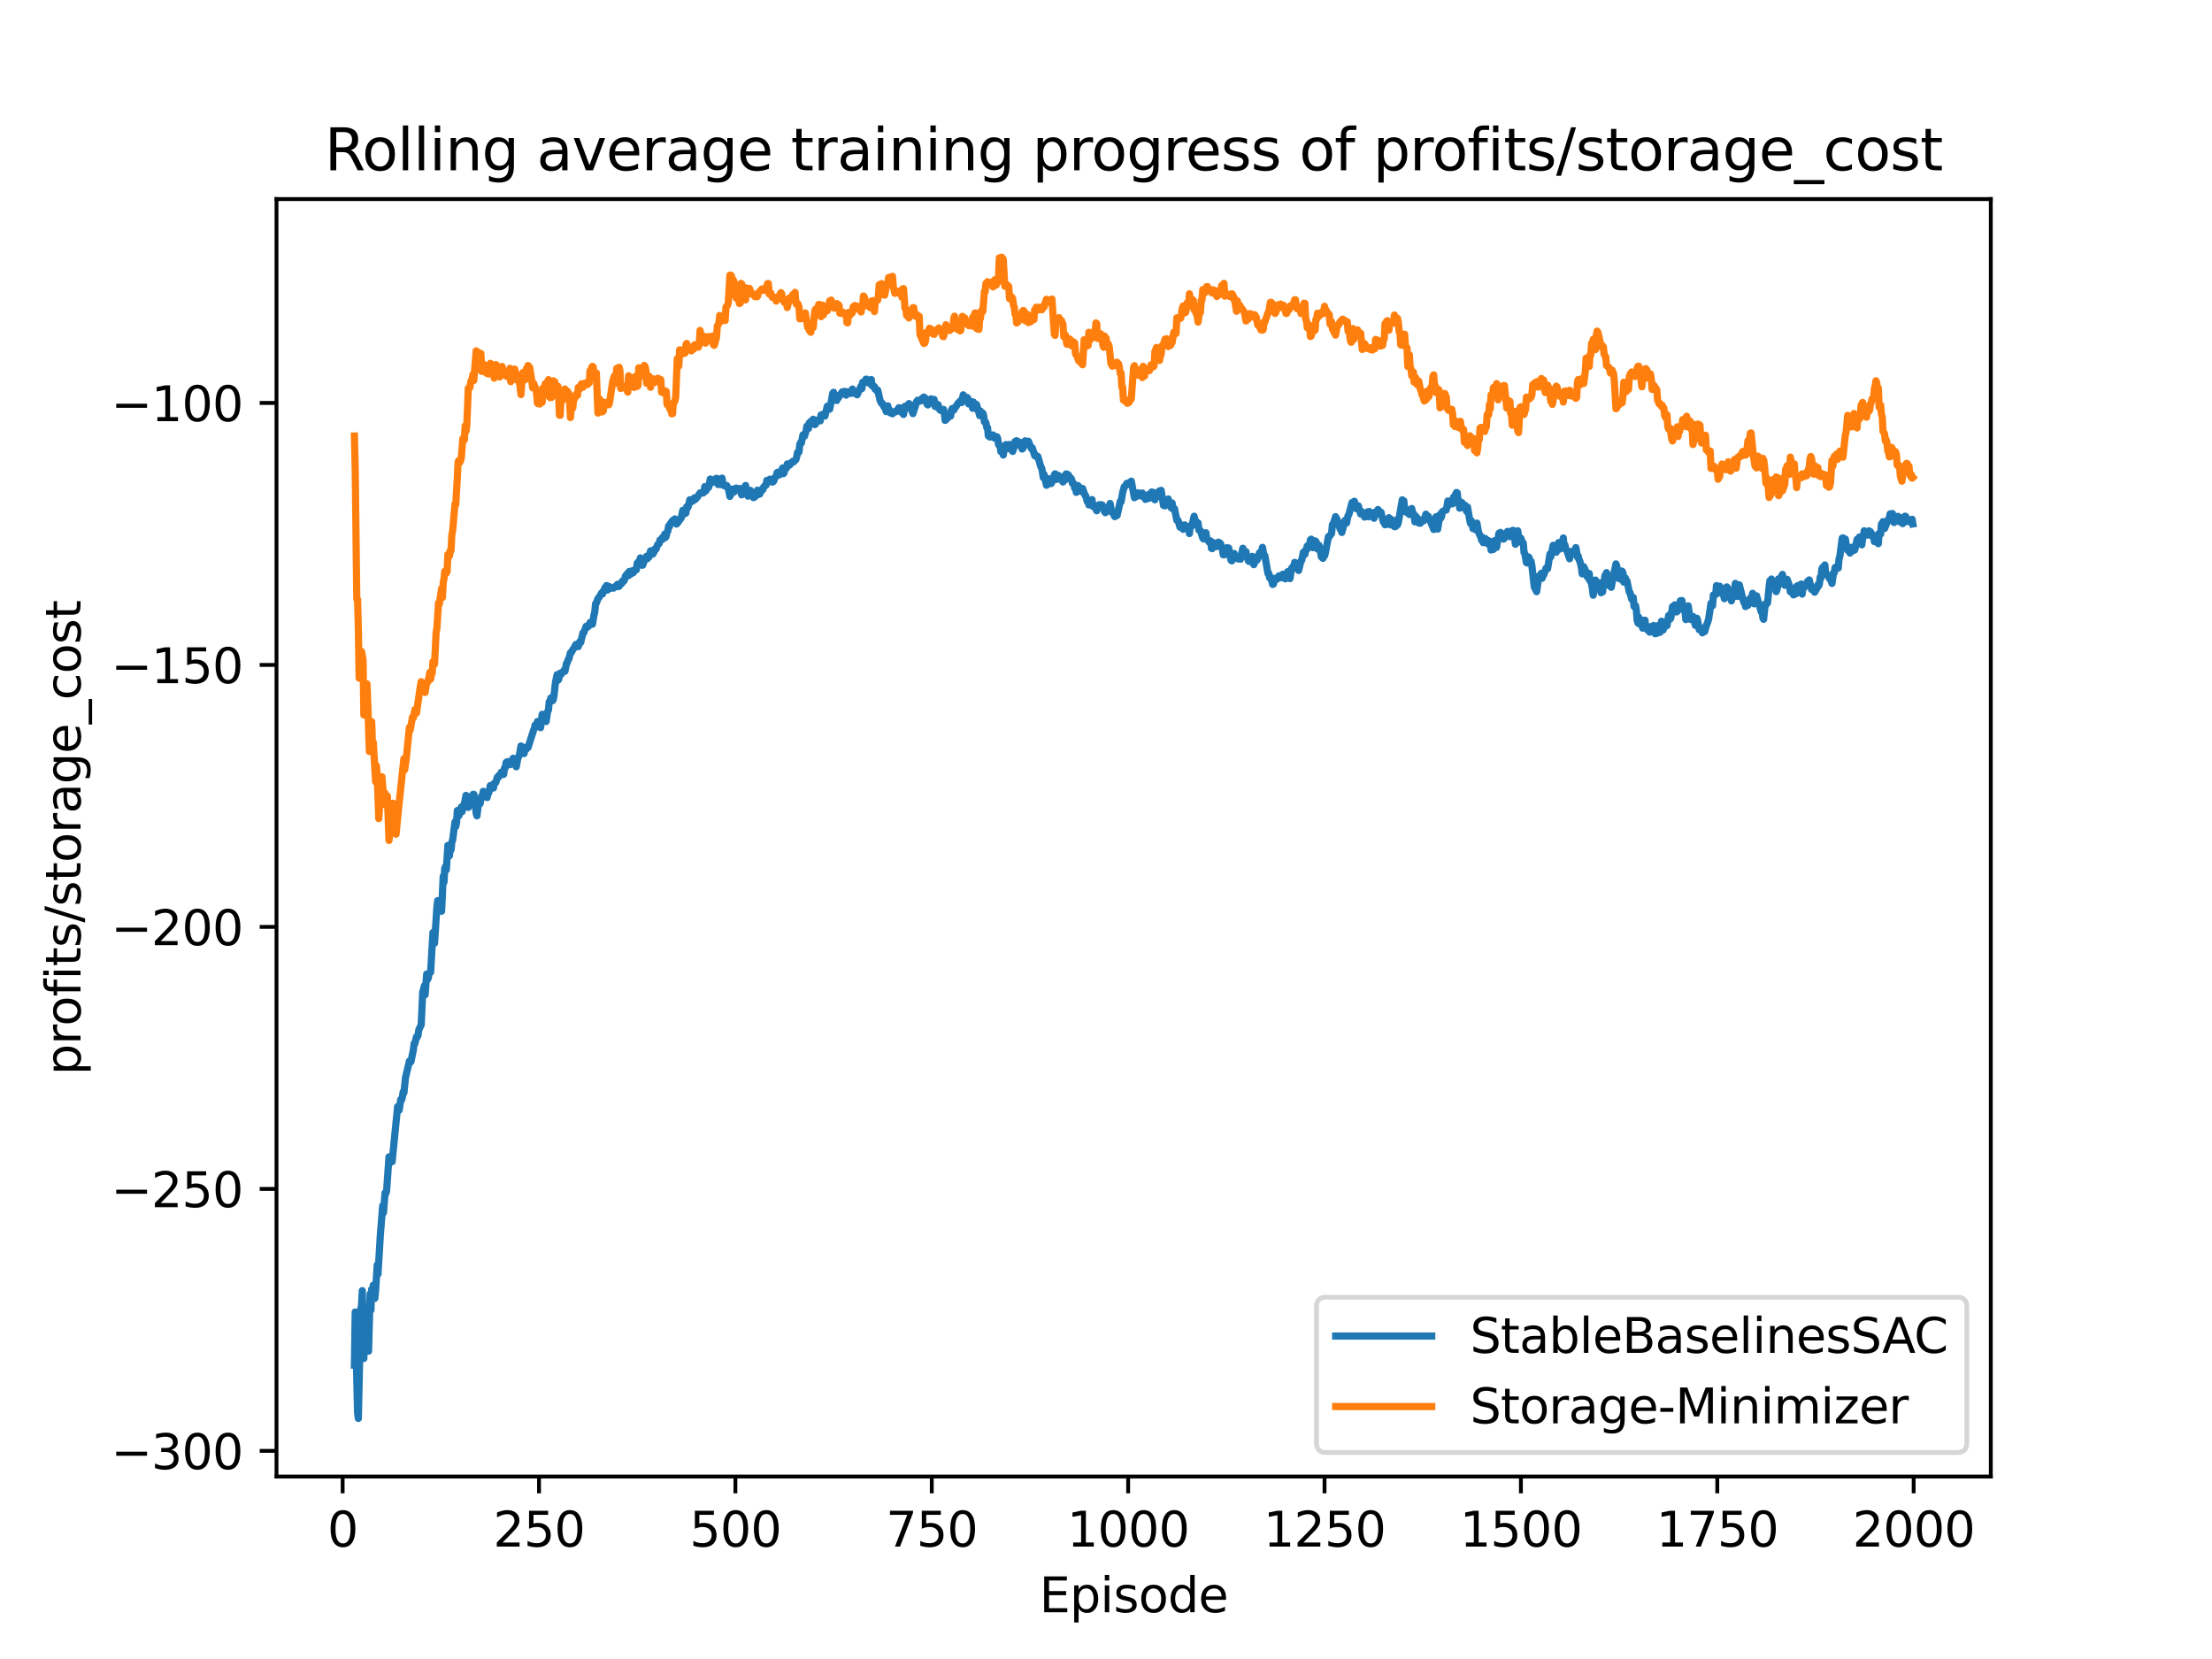 <?xml version="1.0" encoding="utf-8" standalone="no"?>
<!DOCTYPE svg PUBLIC "-//W3C//DTD SVG 1.1//EN"
  "http://www.w3.org/Graphics/SVG/1.1/DTD/svg11.dtd">
<svg xmlns:xlink="http://www.w3.org/1999/xlink" width="460.8pt" height="345.6pt" viewBox="0 0 460.8 345.6" xmlns="http://www.w3.org/2000/svg" version="1.1">
 <defs>
  <style type="text/css">*{stroke-linejoin: round; stroke-linecap: butt}</style>
 </defs>
 <g id="figure_1">
  <g id="patch_1">
   <path d="M 0 345.6 
L 460.8 345.6 
L 460.8 0 
L 0 0 
z
" style="fill: #ffffff"/>
  </g>
  <g id="axes_1">
   <g id="patch_2">
    <path d="M 57.6 307.584 
L 414.72 307.584 
L 414.72 41.472 
L 57.6 41.472 
z
" style="fill: #ffffff"/>
   </g>
   <g id="matplotlib.axis_1">
    <g id="xtick_1">
     <g id="line2d_1">
      <defs>
       <path id="m6dd4f986ff" d="M 0 0 
L 0 3.5 
" style="stroke: #000000; stroke-width: 0.8"/>
      </defs>
      <g>
       <use xlink:href="#m6dd4f986ff" x="71.378" y="307.584" style="stroke: #000000; stroke-width: 0.8"/>
      </g>
     </g>
     <g id="text_1">
      <!-- 0 -->
      <g transform="translate(68.197 322.182)scale(0.1 -0.1)">
       <defs>
        <path id="DejaVuSans-30" d="M 2034 4250 
Q 1547 4250 1301 3770 
Q 1056 3291 1056 2328 
Q 1056 1369 1301 889 
Q 1547 409 2034 409 
Q 2525 409 2770 889 
Q 3016 1369 3016 2328 
Q 3016 3291 2770 3770 
Q 2525 4250 2034 4250 
z
M 2034 4750 
Q 2819 4750 3233 4129 
Q 3647 3509 3647 2328 
Q 3647 1150 3233 529 
Q 2819 -91 2034 -91 
Q 1250 -91 836 529 
Q 422 1150 422 2328 
Q 422 3509 836 4129 
Q 1250 4750 2034 4750 
z
" transform="scale(0.016)"/>
       </defs>
       <use xlink:href="#DejaVuSans-30"/>
      </g>
     </g>
    </g>
    <g id="xtick_2">
     <g id="line2d_2">
      <g>
       <use xlink:href="#m6dd4f986ff" x="112.287" y="307.584" style="stroke: #000000; stroke-width: 0.8"/>
      </g>
     </g>
     <g id="text_2">
      <!-- 250 -->
      <g transform="translate(102.744 322.182)scale(0.1 -0.1)">
       <defs>
        <path id="DejaVuSans-32" d="M 1228 531 
L 3431 531 
L 3431 0 
L 469 0 
L 469 531 
Q 828 903 1448 1529 
Q 2069 2156 2228 2338 
Q 2531 2678 2651 2914 
Q 2772 3150 2772 3378 
Q 2772 3750 2511 3984 
Q 2250 4219 1831 4219 
Q 1534 4219 1204 4116 
Q 875 4013 500 3803 
L 500 4441 
Q 881 4594 1212 4672 
Q 1544 4750 1819 4750 
Q 2544 4750 2975 4387 
Q 3406 4025 3406 3419 
Q 3406 3131 3298 2873 
Q 3191 2616 2906 2266 
Q 2828 2175 2409 1742 
Q 1991 1309 1228 531 
z
" transform="scale(0.016)"/>
        <path id="DejaVuSans-35" d="M 691 4666 
L 3169 4666 
L 3169 4134 
L 1269 4134 
L 1269 2991 
Q 1406 3038 1543 3061 
Q 1681 3084 1819 3084 
Q 2600 3084 3056 2656 
Q 3513 2228 3513 1497 
Q 3513 744 3044 326 
Q 2575 -91 1722 -91 
Q 1428 -91 1123 -41 
Q 819 9 494 109 
L 494 744 
Q 775 591 1075 516 
Q 1375 441 1709 441 
Q 2250 441 2565 725 
Q 2881 1009 2881 1497 
Q 2881 1984 2565 2268 
Q 2250 2553 1709 2553 
Q 1456 2553 1204 2497 
Q 953 2441 691 2322 
L 691 4666 
z
" transform="scale(0.016)"/>
       </defs>
       <use xlink:href="#DejaVuSans-32"/>
       <use xlink:href="#DejaVuSans-35" x="63.623"/>
       <use xlink:href="#DejaVuSans-30" x="127.246"/>
      </g>
     </g>
    </g>
    <g id="xtick_3">
     <g id="line2d_3">
      <g>
       <use xlink:href="#m6dd4f986ff" x="153.196" y="307.584" style="stroke: #000000; stroke-width: 0.8"/>
      </g>
     </g>
     <g id="text_3">
      <!-- 500 -->
      <g transform="translate(143.653 322.182)scale(0.1 -0.1)">
       <use xlink:href="#DejaVuSans-35"/>
       <use xlink:href="#DejaVuSans-30" x="63.623"/>
       <use xlink:href="#DejaVuSans-30" x="127.246"/>
      </g>
     </g>
    </g>
    <g id="xtick_4">
     <g id="line2d_4">
      <g>
       <use xlink:href="#m6dd4f986ff" x="194.105" y="307.584" style="stroke: #000000; stroke-width: 0.8"/>
      </g>
     </g>
     <g id="text_4">
      <!-- 750 -->
      <g transform="translate(184.562 322.182)scale(0.1 -0.1)">
       <defs>
        <path id="DejaVuSans-37" d="M 525 4666 
L 3525 4666 
L 3525 4397 
L 1831 0 
L 1172 0 
L 2766 4134 
L 525 4134 
L 525 4666 
z
" transform="scale(0.016)"/>
       </defs>
       <use xlink:href="#DejaVuSans-37"/>
       <use xlink:href="#DejaVuSans-35" x="63.623"/>
       <use xlink:href="#DejaVuSans-30" x="127.246"/>
      </g>
     </g>
    </g>
    <g id="xtick_5">
     <g id="line2d_5">
      <g>
       <use xlink:href="#m6dd4f986ff" x="235.015" y="307.584" style="stroke: #000000; stroke-width: 0.8"/>
      </g>
     </g>
     <g id="text_5">
      <!-- 1000 -->
      <g transform="translate(222.29 322.182)scale(0.1 -0.1)">
       <defs>
        <path id="DejaVuSans-31" d="M 794 531 
L 1825 531 
L 1825 4091 
L 703 3866 
L 703 4441 
L 1819 4666 
L 2450 4666 
L 2450 531 
L 3481 531 
L 3481 0 
L 794 0 
L 794 531 
z
" transform="scale(0.016)"/>
       </defs>
       <use xlink:href="#DejaVuSans-31"/>
       <use xlink:href="#DejaVuSans-30" x="63.623"/>
       <use xlink:href="#DejaVuSans-30" x="127.246"/>
       <use xlink:href="#DejaVuSans-30" x="190.869"/>
      </g>
     </g>
    </g>
    <g id="xtick_6">
     <g id="line2d_6">
      <g>
       <use xlink:href="#m6dd4f986ff" x="275.924" y="307.584" style="stroke: #000000; stroke-width: 0.8"/>
      </g>
     </g>
     <g id="text_6">
      <!-- 1250 -->
      <g transform="translate(263.199 322.182)scale(0.1 -0.1)">
       <use xlink:href="#DejaVuSans-31"/>
       <use xlink:href="#DejaVuSans-32" x="63.623"/>
       <use xlink:href="#DejaVuSans-35" x="127.246"/>
       <use xlink:href="#DejaVuSans-30" x="190.869"/>
      </g>
     </g>
    </g>
    <g id="xtick_7">
     <g id="line2d_7">
      <g>
       <use xlink:href="#m6dd4f986ff" x="316.833" y="307.584" style="stroke: #000000; stroke-width: 0.8"/>
      </g>
     </g>
     <g id="text_7">
      <!-- 1500 -->
      <g transform="translate(304.108 322.182)scale(0.1 -0.1)">
       <use xlink:href="#DejaVuSans-31"/>
       <use xlink:href="#DejaVuSans-35" x="63.623"/>
       <use xlink:href="#DejaVuSans-30" x="127.246"/>
       <use xlink:href="#DejaVuSans-30" x="190.869"/>
      </g>
     </g>
    </g>
    <g id="xtick_8">
     <g id="line2d_8">
      <g>
       <use xlink:href="#m6dd4f986ff" x="357.742" y="307.584" style="stroke: #000000; stroke-width: 0.8"/>
      </g>
     </g>
     <g id="text_8">
      <!-- 1750 -->
      <g transform="translate(345.017 322.182)scale(0.1 -0.1)">
       <use xlink:href="#DejaVuSans-31"/>
       <use xlink:href="#DejaVuSans-37" x="63.623"/>
       <use xlink:href="#DejaVuSans-35" x="127.246"/>
       <use xlink:href="#DejaVuSans-30" x="190.869"/>
      </g>
     </g>
    </g>
    <g id="xtick_9">
     <g id="line2d_9">
      <g>
       <use xlink:href="#m6dd4f986ff" x="398.651" y="307.584" style="stroke: #000000; stroke-width: 0.8"/>
      </g>
     </g>
     <g id="text_9">
      <!-- 2000 -->
      <g transform="translate(385.926 322.182)scale(0.1 -0.1)">
       <use xlink:href="#DejaVuSans-32"/>
       <use xlink:href="#DejaVuSans-30" x="63.623"/>
       <use xlink:href="#DejaVuSans-30" x="127.246"/>
       <use xlink:href="#DejaVuSans-30" x="190.869"/>
      </g>
     </g>
    </g>
    <g id="text_10">
     <!-- Episode -->
     <g transform="translate(216.523 335.861)scale(0.1 -0.1)">
      <defs>
       <path id="DejaVuSans-45" d="M 628 4666 
L 3578 4666 
L 3578 4134 
L 1259 4134 
L 1259 2753 
L 3481 2753 
L 3481 2222 
L 1259 2222 
L 1259 531 
L 3634 531 
L 3634 0 
L 628 0 
L 628 4666 
z
" transform="scale(0.016)"/>
       <path id="DejaVuSans-70" d="M 1159 525 
L 1159 -1331 
L 581 -1331 
L 581 3500 
L 1159 3500 
L 1159 2969 
Q 1341 3281 1617 3432 
Q 1894 3584 2278 3584 
Q 2916 3584 3314 3078 
Q 3713 2572 3713 1747 
Q 3713 922 3314 415 
Q 2916 -91 2278 -91 
Q 1894 -91 1617 61 
Q 1341 213 1159 525 
z
M 3116 1747 
Q 3116 2381 2855 2742 
Q 2594 3103 2138 3103 
Q 1681 3103 1420 2742 
Q 1159 2381 1159 1747 
Q 1159 1113 1420 752 
Q 1681 391 2138 391 
Q 2594 391 2855 752 
Q 3116 1113 3116 1747 
z
" transform="scale(0.016)"/>
       <path id="DejaVuSans-69" d="M 603 3500 
L 1178 3500 
L 1178 0 
L 603 0 
L 603 3500 
z
M 603 4863 
L 1178 4863 
L 1178 4134 
L 603 4134 
L 603 4863 
z
" transform="scale(0.016)"/>
       <path id="DejaVuSans-73" d="M 2834 3397 
L 2834 2853 
Q 2591 2978 2328 3040 
Q 2066 3103 1784 3103 
Q 1356 3103 1142 2972 
Q 928 2841 928 2578 
Q 928 2378 1081 2264 
Q 1234 2150 1697 2047 
L 1894 2003 
Q 2506 1872 2764 1633 
Q 3022 1394 3022 966 
Q 3022 478 2636 193 
Q 2250 -91 1575 -91 
Q 1294 -91 989 -36 
Q 684 19 347 128 
L 347 722 
Q 666 556 975 473 
Q 1284 391 1588 391 
Q 1994 391 2212 530 
Q 2431 669 2431 922 
Q 2431 1156 2273 1281 
Q 2116 1406 1581 1522 
L 1381 1569 
Q 847 1681 609 1914 
Q 372 2147 372 2553 
Q 372 3047 722 3315 
Q 1072 3584 1716 3584 
Q 2034 3584 2315 3537 
Q 2597 3491 2834 3397 
z
" transform="scale(0.016)"/>
       <path id="DejaVuSans-6f" d="M 1959 3097 
Q 1497 3097 1228 2736 
Q 959 2375 959 1747 
Q 959 1119 1226 758 
Q 1494 397 1959 397 
Q 2419 397 2687 759 
Q 2956 1122 2956 1747 
Q 2956 2369 2687 2733 
Q 2419 3097 1959 3097 
z
M 1959 3584 
Q 2709 3584 3137 3096 
Q 3566 2609 3566 1747 
Q 3566 888 3137 398 
Q 2709 -91 1959 -91 
Q 1206 -91 779 398 
Q 353 888 353 1747 
Q 353 2609 779 3096 
Q 1206 3584 1959 3584 
z
" transform="scale(0.016)"/>
       <path id="DejaVuSans-64" d="M 2906 2969 
L 2906 4863 
L 3481 4863 
L 3481 0 
L 2906 0 
L 2906 525 
Q 2725 213 2448 61 
Q 2172 -91 1784 -91 
Q 1150 -91 751 415 
Q 353 922 353 1747 
Q 353 2572 751 3078 
Q 1150 3584 1784 3584 
Q 2172 3584 2448 3432 
Q 2725 3281 2906 2969 
z
M 947 1747 
Q 947 1113 1208 752 
Q 1469 391 1925 391 
Q 2381 391 2643 752 
Q 2906 1113 2906 1747 
Q 2906 2381 2643 2742 
Q 2381 3103 1925 3103 
Q 1469 3103 1208 2742 
Q 947 2381 947 1747 
z
" transform="scale(0.016)"/>
       <path id="DejaVuSans-65" d="M 3597 1894 
L 3597 1613 
L 953 1613 
Q 991 1019 1311 708 
Q 1631 397 2203 397 
Q 2534 397 2845 478 
Q 3156 559 3463 722 
L 3463 178 
Q 3153 47 2828 -22 
Q 2503 -91 2169 -91 
Q 1331 -91 842 396 
Q 353 884 353 1716 
Q 353 2575 817 3079 
Q 1281 3584 2069 3584 
Q 2775 3584 3186 3129 
Q 3597 2675 3597 1894 
z
M 3022 2063 
Q 3016 2534 2758 2815 
Q 2500 3097 2075 3097 
Q 1594 3097 1305 2825 
Q 1016 2553 972 2059 
L 3022 2063 
z
" transform="scale(0.016)"/>
      </defs>
      <use xlink:href="#DejaVuSans-45"/>
      <use xlink:href="#DejaVuSans-70" x="63.184"/>
      <use xlink:href="#DejaVuSans-69" x="126.66"/>
      <use xlink:href="#DejaVuSans-73" x="154.443"/>
      <use xlink:href="#DejaVuSans-6f" x="206.543"/>
      <use xlink:href="#DejaVuSans-64" x="267.725"/>
      <use xlink:href="#DejaVuSans-65" x="331.201"/>
     </g>
    </g>
   </g>
   <g id="matplotlib.axis_2">
    <g id="ytick_1">
     <g id="line2d_10">
      <defs>
       <path id="m5050ea6d9f" d="M 0 0 
L -3.5 0 
" style="stroke: #000000; stroke-width: 0.8"/>
      </defs>
      <g>
       <use xlink:href="#m5050ea6d9f" x="57.6" y="302.245" style="stroke: #000000; stroke-width: 0.8"/>
      </g>
     </g>
     <g id="text_11">
      <!-- −300 -->
      <g transform="translate(23.133 306.044)scale(0.1 -0.1)">
       <defs>
        <path id="DejaVuSans-2212" d="M 678 2272 
L 4684 2272 
L 4684 1741 
L 678 1741 
L 678 2272 
z
" transform="scale(0.016)"/>
        <path id="DejaVuSans-33" d="M 2597 2516 
Q 3050 2419 3304 2112 
Q 3559 1806 3559 1356 
Q 3559 666 3084 287 
Q 2609 -91 1734 -91 
Q 1441 -91 1130 -33 
Q 819 25 488 141 
L 488 750 
Q 750 597 1062 519 
Q 1375 441 1716 441 
Q 2309 441 2620 675 
Q 2931 909 2931 1356 
Q 2931 1769 2642 2001 
Q 2353 2234 1838 2234 
L 1294 2234 
L 1294 2753 
L 1863 2753 
Q 2328 2753 2575 2939 
Q 2822 3125 2822 3475 
Q 2822 3834 2567 4026 
Q 2313 4219 1838 4219 
Q 1578 4219 1281 4162 
Q 984 4106 628 3988 
L 628 4550 
Q 988 4650 1302 4700 
Q 1616 4750 1894 4750 
Q 2613 4750 3031 4423 
Q 3450 4097 3450 3541 
Q 3450 3153 3228 2886 
Q 3006 2619 2597 2516 
z
" transform="scale(0.016)"/>
       </defs>
       <use xlink:href="#DejaVuSans-2212"/>
       <use xlink:href="#DejaVuSans-33" x="83.789"/>
       <use xlink:href="#DejaVuSans-30" x="147.412"/>
       <use xlink:href="#DejaVuSans-30" x="211.035"/>
      </g>
     </g>
    </g>
    <g id="ytick_2">
     <g id="line2d_11">
      <g>
       <use xlink:href="#m5050ea6d9f" x="57.6" y="247.669" style="stroke: #000000; stroke-width: 0.8"/>
      </g>
     </g>
     <g id="text_12">
      <!-- −250 -->
      <g transform="translate(23.133 251.468)scale(0.1 -0.1)">
       <use xlink:href="#DejaVuSans-2212"/>
       <use xlink:href="#DejaVuSans-32" x="83.789"/>
       <use xlink:href="#DejaVuSans-35" x="147.412"/>
       <use xlink:href="#DejaVuSans-30" x="211.035"/>
      </g>
     </g>
    </g>
    <g id="ytick_3">
     <g id="line2d_12">
      <g>
       <use xlink:href="#m5050ea6d9f" x="57.6" y="193.092" style="stroke: #000000; stroke-width: 0.8"/>
      </g>
     </g>
     <g id="text_13">
      <!-- −200 -->
      <g transform="translate(23.133 196.892)scale(0.1 -0.1)">
       <use xlink:href="#DejaVuSans-2212"/>
       <use xlink:href="#DejaVuSans-32" x="83.789"/>
       <use xlink:href="#DejaVuSans-30" x="147.412"/>
       <use xlink:href="#DejaVuSans-30" x="211.035"/>
      </g>
     </g>
    </g>
    <g id="ytick_4">
     <g id="line2d_13">
      <g>
       <use xlink:href="#m5050ea6d9f" x="57.6" y="138.516" style="stroke: #000000; stroke-width: 0.8"/>
      </g>
     </g>
     <g id="text_14">
      <!-- −150 -->
      <g transform="translate(23.133 142.315)scale(0.1 -0.1)">
       <use xlink:href="#DejaVuSans-2212"/>
       <use xlink:href="#DejaVuSans-31" x="83.789"/>
       <use xlink:href="#DejaVuSans-35" x="147.412"/>
       <use xlink:href="#DejaVuSans-30" x="211.035"/>
      </g>
     </g>
    </g>
    <g id="ytick_5">
     <g id="line2d_14">
      <g>
       <use xlink:href="#m5050ea6d9f" x="57.6" y="83.939" style="stroke: #000000; stroke-width: 0.8"/>
      </g>
     </g>
     <g id="text_15">
      <!-- −100 -->
      <g transform="translate(23.133 87.739)scale(0.1 -0.1)">
       <use xlink:href="#DejaVuSans-2212"/>
       <use xlink:href="#DejaVuSans-31" x="83.789"/>
       <use xlink:href="#DejaVuSans-30" x="147.412"/>
       <use xlink:href="#DejaVuSans-30" x="211.035"/>
      </g>
     </g>
    </g>
    <g id="text_16">
     <!-- profits/storage_cost -->
     <g transform="translate(16.775 223.971)rotate(-90)scale(0.1 -0.1)">
      <defs>
       <path id="DejaVuSans-72" d="M 2631 2963 
Q 2534 3019 2420 3045 
Q 2306 3072 2169 3072 
Q 1681 3072 1420 2755 
Q 1159 2438 1159 1844 
L 1159 0 
L 581 0 
L 581 3500 
L 1159 3500 
L 1159 2956 
Q 1341 3275 1631 3429 
Q 1922 3584 2338 3584 
Q 2397 3584 2469 3576 
Q 2541 3569 2628 3553 
L 2631 2963 
z
" transform="scale(0.016)"/>
       <path id="DejaVuSans-66" d="M 2375 4863 
L 2375 4384 
L 1825 4384 
Q 1516 4384 1395 4259 
Q 1275 4134 1275 3809 
L 1275 3500 
L 2222 3500 
L 2222 3053 
L 1275 3053 
L 1275 0 
L 697 0 
L 697 3053 
L 147 3053 
L 147 3500 
L 697 3500 
L 697 3744 
Q 697 4328 969 4595 
Q 1241 4863 1831 4863 
L 2375 4863 
z
" transform="scale(0.016)"/>
       <path id="DejaVuSans-74" d="M 1172 4494 
L 1172 3500 
L 2356 3500 
L 2356 3053 
L 1172 3053 
L 1172 1153 
Q 1172 725 1289 603 
Q 1406 481 1766 481 
L 2356 481 
L 2356 0 
L 1766 0 
Q 1100 0 847 248 
Q 594 497 594 1153 
L 594 3053 
L 172 3053 
L 172 3500 
L 594 3500 
L 594 4494 
L 1172 4494 
z
" transform="scale(0.016)"/>
       <path id="DejaVuSans-2f" d="M 1625 4666 
L 2156 4666 
L 531 -594 
L 0 -594 
L 1625 4666 
z
" transform="scale(0.016)"/>
       <path id="DejaVuSans-61" d="M 2194 1759 
Q 1497 1759 1228 1600 
Q 959 1441 959 1056 
Q 959 750 1161 570 
Q 1363 391 1709 391 
Q 2188 391 2477 730 
Q 2766 1069 2766 1631 
L 2766 1759 
L 2194 1759 
z
M 3341 1997 
L 3341 0 
L 2766 0 
L 2766 531 
Q 2569 213 2275 61 
Q 1981 -91 1556 -91 
Q 1019 -91 701 211 
Q 384 513 384 1019 
Q 384 1609 779 1909 
Q 1175 2209 1959 2209 
L 2766 2209 
L 2766 2266 
Q 2766 2663 2505 2880 
Q 2244 3097 1772 3097 
Q 1472 3097 1187 3025 
Q 903 2953 641 2809 
L 641 3341 
Q 956 3463 1253 3523 
Q 1550 3584 1831 3584 
Q 2591 3584 2966 3190 
Q 3341 2797 3341 1997 
z
" transform="scale(0.016)"/>
       <path id="DejaVuSans-67" d="M 2906 1791 
Q 2906 2416 2648 2759 
Q 2391 3103 1925 3103 
Q 1463 3103 1205 2759 
Q 947 2416 947 1791 
Q 947 1169 1205 825 
Q 1463 481 1925 481 
Q 2391 481 2648 825 
Q 2906 1169 2906 1791 
z
M 3481 434 
Q 3481 -459 3084 -895 
Q 2688 -1331 1869 -1331 
Q 1566 -1331 1297 -1286 
Q 1028 -1241 775 -1147 
L 775 -588 
Q 1028 -725 1275 -790 
Q 1522 -856 1778 -856 
Q 2344 -856 2625 -561 
Q 2906 -266 2906 331 
L 2906 616 
Q 2728 306 2450 153 
Q 2172 0 1784 0 
Q 1141 0 747 490 
Q 353 981 353 1791 
Q 353 2603 747 3093 
Q 1141 3584 1784 3584 
Q 2172 3584 2450 3431 
Q 2728 3278 2906 2969 
L 2906 3500 
L 3481 3500 
L 3481 434 
z
" transform="scale(0.016)"/>
       <path id="DejaVuSans-5f" d="M 3263 -1063 
L 3263 -1509 
L -63 -1509 
L -63 -1063 
L 3263 -1063 
z
" transform="scale(0.016)"/>
       <path id="DejaVuSans-63" d="M 3122 3366 
L 3122 2828 
Q 2878 2963 2633 3030 
Q 2388 3097 2138 3097 
Q 1578 3097 1268 2742 
Q 959 2388 959 1747 
Q 959 1106 1268 751 
Q 1578 397 2138 397 
Q 2388 397 2633 464 
Q 2878 531 3122 666 
L 3122 134 
Q 2881 22 2623 -34 
Q 2366 -91 2075 -91 
Q 1284 -91 818 406 
Q 353 903 353 1747 
Q 353 2603 823 3093 
Q 1294 3584 2113 3584 
Q 2378 3584 2631 3529 
Q 2884 3475 3122 3366 
z
" transform="scale(0.016)"/>
      </defs>
      <use xlink:href="#DejaVuSans-70"/>
      <use xlink:href="#DejaVuSans-72" x="63.477"/>
      <use xlink:href="#DejaVuSans-6f" x="102.34"/>
      <use xlink:href="#DejaVuSans-66" x="163.521"/>
      <use xlink:href="#DejaVuSans-69" x="198.727"/>
      <use xlink:href="#DejaVuSans-74" x="226.51"/>
      <use xlink:href="#DejaVuSans-73" x="265.719"/>
      <use xlink:href="#DejaVuSans-2f" x="317.818"/>
      <use xlink:href="#DejaVuSans-73" x="351.51"/>
      <use xlink:href="#DejaVuSans-74" x="403.609"/>
      <use xlink:href="#DejaVuSans-6f" x="442.818"/>
      <use xlink:href="#DejaVuSans-72" x="504"/>
      <use xlink:href="#DejaVuSans-61" x="545.113"/>
      <use xlink:href="#DejaVuSans-67" x="606.393"/>
      <use xlink:href="#DejaVuSans-65" x="669.869"/>
      <use xlink:href="#DejaVuSans-5f" x="731.393"/>
      <use xlink:href="#DejaVuSans-63" x="781.393"/>
      <use xlink:href="#DejaVuSans-6f" x="836.373"/>
      <use xlink:href="#DejaVuSans-73" x="897.555"/>
      <use xlink:href="#DejaVuSans-74" x="949.654"/>
     </g>
    </g>
   </g>
   <g id="line2d_15">
    <path d="M 73.833 284.378 
L 73.996 273.313 
L 74.487 294.25 
L 74.651 295.488 
L 75.142 272.778 
L 75.305 271.984 
L 75.469 268.87 
L 75.796 283.003 
L 75.96 275.194 
L 76.124 281.666 
L 76.287 280.446 
L 76.451 275.243 
L 76.778 281.474 
L 77.105 269.536 
L 77.269 272.93 
L 77.433 268.551 
L 77.596 270.104 
L 77.76 267.728 
L 78.087 270.476 
L 78.251 268.768 
L 78.578 263.503 
L 78.742 265.411 
L 79.233 257.252 
L 79.724 251.17 
L 79.887 252.628 
L 80.215 248.492 
L 80.378 248.647 
L 80.542 248.006 
L 81.033 241.005 
L 81.196 242.265 
L 81.36 241.216 
L 81.524 241.953 
L 81.687 242.003 
L 82.833 230.521 
L 83.16 231.261 
L 83.487 229.027 
L 83.651 229.192 
L 83.815 228.607 
L 83.978 227.492 
L 84.142 227.676 
L 84.469 224.497 
L 85.124 221.747 
L 85.287 221.046 
L 85.451 221.319 
L 85.615 221.172 
L 86.105 218.72 
L 86.269 217.376 
L 86.433 217.391 
L 86.76 215.979 
L 86.924 216.034 
L 87.087 215.654 
L 87.251 214.517 
L 87.742 213.49 
L 88.069 206.54 
L 88.233 206.127 
L 88.396 205.369 
L 88.56 207.237 
L 88.887 202.908 
L 89.051 204.07 
L 89.215 203.764 
L 89.378 202.755 
L 89.705 202.527 
L 90.196 194.258 
L 90.524 196.475 
L 91.015 188.935 
L 91.178 187.607 
L 91.669 189.787 
L 91.996 189.823 
L 92.324 182.561 
L 92.487 183.798 
L 92.651 180.873 
L 92.815 180.493 
L 92.978 181.217 
L 93.305 176.116 
L 93.469 176.303 
L 93.633 178.27 
L 93.796 176.316 
L 93.96 177.073 
L 94.124 175.429 
L 94.287 175.028 
L 94.778 171.224 
L 94.942 172.199 
L 95.105 171.423 
L 95.269 168.847 
L 95.433 169.769 
L 95.596 169.942 
L 96.087 168.125 
L 96.251 169.112 
L 96.578 167.674 
L 96.742 167.486 
L 97.069 165.687 
L 97.233 165.805 
L 97.56 168.194 
L 97.724 166.902 
L 97.887 167.754 
L 98.051 166.401 
L 98.215 166.192 
L 98.378 166.236 
L 98.542 165.481 
L 98.705 165.463 
L 98.869 166.263 
L 99.196 169.441 
L 99.36 169.948 
L 99.687 167.318 
L 99.851 167.255 
L 100.015 167.433 
L 100.342 165.795 
L 100.505 166.028 
L 100.669 164.854 
L 100.996 165.654 
L 101.16 165.401 
L 101.487 166.143 
L 101.651 165.306 
L 101.815 165.177 
L 102.142 163.642 
L 102.305 164.008 
L 102.633 163.793 
L 102.796 164.159 
L 102.96 163.169 
L 103.124 163.151 
L 103.287 163.002 
L 103.615 161.891 
L 103.778 161.974 
L 103.942 161.509 
L 104.105 161.629 
L 104.269 161.379 
L 104.433 160.859 
L 104.596 161.031 
L 104.76 160.755 
L 104.924 161.313 
L 105.087 160.022 
L 105.251 159.962 
L 105.415 158.867 
L 105.578 158.732 
L 105.905 158.652 
L 106.233 159.29 
L 106.396 159.217 
L 106.724 158.663 
L 106.887 157.96 
L 107.215 158.712 
L 107.378 158.619 
L 107.542 159.734 
L 107.869 157.986 
L 108.196 157.303 
L 108.524 155.399 
L 108.687 156.093 
L 108.851 156.299 
L 109.015 156.022 
L 109.178 156.979 
L 109.505 155.669 
L 109.669 156.027 
L 109.833 155.769 
L 109.996 155.737 
L 111.142 152.145 
L 111.305 151.814 
L 111.469 151.041 
L 111.633 151.106 
L 111.796 151.324 
L 111.96 150.31 
L 112.124 150.28 
L 112.615 151.592 
L 112.942 148.797 
L 113.105 149.33 
L 113.269 149.401 
L 113.596 149.123 
L 113.76 150.313 
L 114.087 148.21 
L 114.251 147.928 
L 114.415 146.17 
L 114.578 146.26 
L 114.742 145.407 
L 114.905 145.311 
L 115.069 145.991 
L 115.233 145.787 
L 115.396 145.028 
L 115.724 142.08 
L 116.051 140.542 
L 116.215 141.725 
L 116.378 141.541 
L 116.705 140.223 
L 116.869 140.483 
L 117.196 140.076 
L 117.524 139.613 
L 117.687 139.827 
L 118.015 138.171 
L 118.178 138.053 
L 118.342 137.43 
L 118.505 137.291 
L 118.833 135.966 
L 118.996 135.973 
L 119.324 135.343 
L 119.487 135.148 
L 119.978 134.25 
L 120.142 134.319 
L 120.305 134.652 
L 120.469 134.703 
L 120.796 133.641 
L 120.96 133.855 
L 121.451 131.819 
L 121.615 131.806 
L 122.105 130.47 
L 122.269 130.442 
L 122.433 130.609 
L 122.596 130.477 
L 122.924 129.677 
L 123.087 129.715 
L 123.415 130.041 
L 123.742 128.085 
L 123.905 127.498 
L 124.069 125.761 
L 124.233 125.64 
L 124.56 124.682 
L 124.724 124.562 
L 125.378 123.466 
L 125.542 123.717 
L 125.705 123.077 
L 125.869 123.002 
L 126.033 122.39 
L 126.196 122.279 
L 126.36 121.981 
L 126.524 122.929 
L 126.851 122.151 
L 127.015 122.587 
L 127.178 122.585 
L 127.342 122.386 
L 127.833 122.519 
L 128.324 122.054 
L 128.487 122.107 
L 128.651 121.717 
L 128.815 122.205 
L 128.978 122.131 
L 129.142 121.674 
L 129.305 121.563 
L 129.469 121.611 
L 129.633 121.06 
L 129.796 121.2 
L 129.96 121.047 
L 130.124 120.716 
L 130.287 119.994 
L 130.615 119.609 
L 130.778 119.395 
L 130.942 119.918 
L 131.105 119.037 
L 131.269 119.029 
L 131.433 119.574 
L 131.76 118.879 
L 131.924 119.313 
L 132.251 118.672 
L 132.415 118.777 
L 132.578 118.684 
L 132.742 117.308 
L 133.233 116.803 
L 133.396 116.22 
L 133.56 116.604 
L 133.724 117.75 
L 133.887 117.737 
L 134.378 116.363 
L 134.542 116.226 
L 134.705 115.865 
L 134.869 116.39 
L 135.033 116.068 
L 135.196 116.044 
L 135.524 114.753 
L 135.687 114.73 
L 135.851 115.274 
L 136.015 115.414 
L 136.342 114.763 
L 136.505 114.288 
L 136.669 114.392 
L 136.996 113.469 
L 137.324 113.201 
L 137.487 112.493 
L 137.651 112.612 
L 137.978 111.991 
L 138.142 112.263 
L 138.305 112.025 
L 138.469 111.276 
L 138.633 111.963 
L 138.796 111.666 
L 138.96 110.842 
L 139.124 110.65 
L 139.287 109.572 
L 139.451 109.707 
L 139.615 109.115 
L 139.778 108.942 
L 140.105 108.429 
L 140.269 108.899 
L 140.596 108.096 
L 140.76 108.351 
L 140.924 109.174 
L 141.087 109.041 
L 141.415 108.533 
L 141.905 107.919 
L 142.233 106.309 
L 142.396 106.31 
L 142.56 107.068 
L 142.724 106.644 
L 142.887 106.888 
L 143.051 105.568 
L 143.215 105.815 
L 143.378 105.505 
L 143.705 104.103 
L 143.869 104.623 
L 144.033 104.101 
L 144.196 104.431 
L 144.36 104.353 
L 144.687 103.684 
L 144.851 104.034 
L 145.015 103.641 
L 145.178 103.686 
L 145.833 102.679 
L 146.487 102.701 
L 146.651 102.473 
L 146.815 101.367 
L 146.978 102.325 
L 147.142 102.102 
L 147.305 101.601 
L 147.469 101.647 
L 147.633 101.514 
L 147.96 99.792 
L 148.287 100.584 
L 148.778 100.201 
L 148.942 99.816 
L 149.269 99.638 
L 149.433 99.867 
L 149.596 100.93 
L 149.76 100.774 
L 150.087 100.958 
L 150.251 99.668 
L 150.415 99.605 
L 150.578 100.717 
L 150.742 100.805 
L 150.905 101.2 
L 151.069 101.076 
L 151.233 101.332 
L 151.396 101.15 
L 151.56 101.595 
L 151.724 101.711 
L 152.051 103.412 
L 152.215 103.084 
L 152.542 101.89 
L 152.705 102.559 
L 152.869 102.51 
L 153.033 101.945 
L 153.36 101.669 
L 153.524 101.951 
L 154.015 101.754 
L 154.505 103.091 
L 154.833 102.298 
L 154.996 102.503 
L 155.16 101.368 
L 155.324 101.134 
L 155.487 102.484 
L 155.651 102.732 
L 155.815 103.354 
L 155.978 102.878 
L 156.142 103.011 
L 156.305 102.144 
L 156.633 103.162 
L 156.796 102.637 
L 156.96 103.671 
L 157.287 103.486 
L 157.451 102.769 
L 157.615 102.585 
L 157.778 102.12 
L 157.942 103.037 
L 158.105 102.887 
L 158.269 102.923 
L 158.433 102.417 
L 158.596 102.33 
L 158.76 101.889 
L 158.924 102.005 
L 159.087 101.458 
L 159.251 101.349 
L 159.415 101.068 
L 159.578 101.091 
L 159.742 100.079 
L 159.905 100.321 
L 160.233 100.003 
L 160.396 99.816 
L 160.56 100.338 
L 160.724 99.946 
L 160.887 100.431 
L 161.051 100.374 
L 161.215 100.174 
L 161.378 99.528 
L 161.542 99.433 
L 161.705 99.115 
L 161.869 98.48 
L 162.033 98.362 
L 162.36 98.93 
L 162.524 98.692 
L 162.687 98.666 
L 163.015 97.481 
L 163.178 98.679 
L 163.342 98.536 
L 163.505 97.49 
L 163.669 97.36 
L 163.833 97.538 
L 163.996 96.649 
L 164.324 96.598 
L 164.487 96.888 
L 165.142 96.101 
L 165.305 96.232 
L 165.796 95.745 
L 165.96 95.219 
L 166.124 94.274 
L 166.287 94.288 
L 166.451 94.15 
L 166.615 92.53 
L 166.778 92.222 
L 166.942 92.29 
L 167.269 90.593 
L 167.433 90.65 
L 167.596 90.859 
L 167.924 89.757 
L 168.087 88.779 
L 168.251 89.192 
L 168.415 89.276 
L 168.578 88.096 
L 168.742 88.231 
L 168.905 87.784 
L 169.069 87.999 
L 169.396 87.339 
L 169.56 87.646 
L 169.724 88.456 
L 169.887 88.363 
L 170.051 87.53 
L 170.378 87.566 
L 170.869 87.676 
L 171.033 86.441 
L 171.36 86.571 
L 171.524 86.241 
L 171.687 86.334 
L 171.851 86.672 
L 172.342 84.617 
L 172.505 84.854 
L 172.669 84.679 
L 172.833 85.242 
L 173.324 82.8 
L 173.487 81.9 
L 173.651 81.718 
L 173.815 82.408 
L 173.978 82.242 
L 174.142 82.421 
L 174.305 83.435 
L 174.469 82.556 
L 174.633 82.905 
L 175.451 81.629 
L 175.615 81.899 
L 175.778 81.84 
L 175.942 81.525 
L 176.105 81.708 
L 176.269 82.317 
L 176.433 81.762 
L 176.596 81.617 
L 176.924 81.703 
L 177.087 81.687 
L 177.251 81.965 
L 177.578 81.046 
L 177.742 81.642 
L 177.905 81.564 
L 178.069 81.983 
L 178.233 81.884 
L 178.396 81.989 
L 178.56 82.248 
L 179.378 80.433 
L 179.542 80.97 
L 179.705 79.63 
L 179.869 79.886 
L 180.196 79.656 
L 180.36 79.009 
L 180.524 78.983 
L 180.687 79.484 
L 180.851 79.435 
L 181.015 79.808 
L 181.342 79.172 
L 181.505 79.069 
L 181.669 80.367 
L 181.833 80.314 
L 181.996 80.586 
L 182.16 80.52 
L 182.324 81.099 
L 182.487 81.171 
L 182.651 81.407 
L 182.815 81.23 
L 182.978 81.764 
L 183.305 83.33 
L 183.633 84.025 
L 183.796 84.004 
L 184.124 84.723 
L 184.287 84.818 
L 184.615 85.746 
L 184.942 84.541 
L 185.105 85.348 
L 185.269 85.336 
L 185.433 85.986 
L 185.76 86.119 
L 185.924 86.192 
L 186.251 85.802 
L 186.415 85.718 
L 186.578 85.8 
L 186.742 85.522 
L 187.069 85.501 
L 187.233 84.943 
L 187.396 85.086 
L 187.56 85.005 
L 187.724 85.868 
L 187.887 85.829 
L 188.051 86.003 
L 188.215 86.34 
L 188.542 84.607 
L 188.705 84.811 
L 188.869 84.518 
L 189.196 84.66 
L 189.36 84.071 
L 190.178 86.169 
L 190.505 85.085 
L 190.669 84.723 
L 190.833 83.843 
L 191.16 83.365 
L 191.324 83.617 
L 191.487 83.608 
L 191.651 83.38 
L 191.815 83.527 
L 191.978 83.365 
L 192.142 82.948 
L 192.469 82.712 
L 192.796 83.01 
L 193.124 84.23 
L 193.287 84.351 
L 193.615 83.626 
L 193.942 83.084 
L 194.105 83.317 
L 194.596 83.212 
L 194.76 84.631 
L 194.924 84.74 
L 195.087 84.144 
L 195.251 84.338 
L 195.415 84.287 
L 195.742 85.329 
L 195.905 85.485 
L 196.233 85.31 
L 196.56 85.295 
L 196.724 86.049 
L 196.887 87.572 
L 197.051 87.465 
L 197.215 87.074 
L 197.378 87.137 
L 197.542 86.654 
L 197.705 86.746 
L 198.033 86.676 
L 198.196 85.431 
L 198.36 85.102 
L 198.524 85.191 
L 198.687 85.436 
L 199.015 84.776 
L 199.178 84.685 
L 199.505 84.09 
L 200.16 83.415 
L 200.324 83.869 
L 200.651 82.255 
L 200.815 82.474 
L 200.978 83.192 
L 201.469 82.798 
L 201.633 82.997 
L 201.796 84.148 
L 202.124 83.673 
L 202.287 83.877 
L 202.451 83.677 
L 202.615 85.061 
L 202.778 83.746 
L 203.269 85.127 
L 203.433 84.256 
L 204.087 86.579 
L 204.251 85.633 
L 204.578 86.452 
L 204.742 86.069 
L 204.905 86.528 
L 205.069 87.88 
L 205.233 87.81 
L 205.396 88.084 
L 205.56 89.061 
L 205.724 89.08 
L 205.887 90.811 
L 206.215 91.042 
L 206.378 90.858 
L 206.542 91.032 
L 206.705 90.994 
L 206.869 90.604 
L 207.196 91.279 
L 207.36 91.244 
L 207.687 90.989 
L 207.851 91.411 
L 208.015 92.613 
L 208.342 92.983 
L 208.505 94.084 
L 208.669 93.794 
L 208.833 94.077 
L 208.996 94.793 
L 209.324 92.974 
L 209.487 92.648 
L 209.651 92.614 
L 210.142 93.44 
L 210.305 92.593 
L 210.633 93.643 
L 210.796 93.375 
L 210.96 94.044 
L 211.124 93.542 
L 211.451 91.974 
L 211.615 92.449 
L 211.778 91.803 
L 211.942 92.295 
L 212.269 92.061 
L 212.433 92.818 
L 212.596 92.884 
L 212.76 92.567 
L 212.924 93.541 
L 213.087 93.427 
L 213.251 93.034 
L 213.415 91.933 
L 213.578 91.822 
L 213.742 91.938 
L 213.905 92.519 
L 214.069 92.64 
L 214.233 91.914 
L 214.724 93.116 
L 214.887 93.484 
L 215.051 93.304 
L 215.542 94.928 
L 215.705 94.733 
L 215.869 95.12 
L 216.033 95.207 
L 216.196 95.074 
L 216.851 97.318 
L 217.015 97.526 
L 217.342 99.501 
L 217.505 98.847 
L 217.996 101.089 
L 218.16 100.998 
L 218.324 99.703 
L 218.487 99.774 
L 218.978 100.733 
L 219.305 100.097 
L 219.633 98.905 
L 219.796 98.7 
L 220.124 99.882 
L 220.451 99.02 
L 221.269 100.115 
L 221.433 100.415 
L 221.596 99.231 
L 221.924 99.97 
L 222.087 98.731 
L 222.251 99.142 
L 222.415 98.829 
L 222.578 98.931 
L 222.742 99.581 
L 222.905 99.648 
L 223.069 99.573 
L 223.233 99.83 
L 223.396 100.689 
L 223.56 100.617 
L 223.724 100.827 
L 223.887 101.735 
L 224.051 101.468 
L 224.215 102.574 
L 224.378 102.208 
L 224.542 101.136 
L 224.705 101.774 
L 224.869 101.491 
L 225.033 101.906 
L 225.196 101.815 
L 225.36 102.441 
L 225.524 101.751 
L 226.015 103.162 
L 226.178 103.304 
L 226.505 104.506 
L 226.669 104.543 
L 226.833 105.185 
L 226.996 104.298 
L 227.324 104.34 
L 227.487 104.07 
L 227.651 105.474 
L 227.815 105.217 
L 228.142 105.695 
L 228.469 106.411 
L 228.633 105.694 
L 228.796 105.799 
L 228.96 105.142 
L 229.124 105.15 
L 229.287 105.713 
L 229.451 105.134 
L 229.615 105.205 
L 229.778 105.654 
L 229.942 105.619 
L 230.105 106.622 
L 230.269 106.81 
L 230.433 106.519 
L 230.596 105.986 
L 230.76 106.299 
L 231.087 105.546 
L 231.251 104.877 
L 231.578 106.708 
L 231.742 106.541 
L 231.905 106.575 
L 232.069 107.376 
L 232.233 107.621 
L 232.724 107.358 
L 233.378 104.417 
L 233.542 104.533 
L 233.869 102.618 
L 234.196 101.403 
L 234.524 101.182 
L 234.687 100.733 
L 235.015 100.6 
L 235.178 100.779 
L 235.505 100.645 
L 235.669 100.228 
L 236.324 103.683 
L 236.487 103.308 
L 236.651 103.464 
L 236.815 102.879 
L 236.978 103.132 
L 237.142 102.666 
L 237.305 103.27 
L 237.469 103.028 
L 237.633 103.32 
L 237.796 103.296 
L 237.96 102.702 
L 238.124 103.304 
L 238.287 103.173 
L 238.615 104.034 
L 238.778 103.525 
L 238.942 103.56 
L 239.105 103.879 
L 239.269 103.013 
L 239.433 103.774 
L 239.596 103.523 
L 239.924 102.485 
L 240.251 102.801 
L 240.415 102.611 
L 240.578 104.118 
L 240.742 103.208 
L 240.905 103.425 
L 241.069 103.447 
L 241.233 102.609 
L 241.396 102.613 
L 241.56 102.241 
L 241.724 102.936 
L 241.887 102.149 
L 242.378 105.286 
L 242.705 105.389 
L 243.033 104.861 
L 243.196 104.085 
L 243.36 103.94 
L 243.524 104.951 
L 243.687 104.995 
L 244.015 105.819 
L 244.178 104.781 
L 244.342 105.914 
L 244.505 106.174 
L 244.669 105.968 
L 245.16 108.408 
L 245.324 108.307 
L 245.487 108.629 
L 245.815 109.825 
L 245.978 109.505 
L 246.142 109.716 
L 246.305 109.379 
L 246.469 110.254 
L 246.633 109.945 
L 246.796 109.346 
L 246.96 109.912 
L 247.287 110.216 
L 247.451 110.126 
L 247.615 109.811 
L 247.778 111.148 
L 247.942 109.553 
L 248.269 109.597 
L 248.76 107.541 
L 248.924 108.366 
L 249.087 108.487 
L 249.415 109.271 
L 249.578 108.933 
L 249.742 110.401 
L 249.905 110.545 
L 250.069 110.531 
L 250.56 112.113 
L 250.724 112.281 
L 250.887 111.876 
L 251.051 111.03 
L 251.215 110.974 
L 251.378 112.05 
L 251.869 112.93 
L 252.033 112.998 
L 252.196 112.689 
L 252.36 114.228 
L 252.524 114.289 
L 252.687 113.487 
L 252.851 113.438 
L 253.015 113.112 
L 253.178 113.854 
L 253.342 113.868 
L 253.505 113.353 
L 253.669 113.797 
L 253.833 112.944 
L 253.996 113.301 
L 254.16 113.129 
L 254.324 113.352 
L 254.487 114.158 
L 254.651 114.354 
L 254.815 115.566 
L 254.978 115.597 
L 255.142 115.039 
L 255.305 115.15 
L 255.633 114.073 
L 255.796 114.471 
L 255.96 114.159 
L 256.287 116.056 
L 256.451 116.725 
L 256.615 116.84 
L 256.778 116.6 
L 257.105 115.305 
L 257.433 116.102 
L 257.924 116.432 
L 258.251 116.265 
L 258.415 116.497 
L 258.905 114.212 
L 259.233 115.57 
L 259.396 114.97 
L 259.56 114.915 
L 259.724 115.99 
L 259.887 116.255 
L 260.051 116.816 
L 260.215 116.962 
L 260.542 116.207 
L 260.705 116.475 
L 260.869 115.902 
L 261.196 117.633 
L 261.36 117.188 
L 261.524 116.1 
L 261.687 116.194 
L 261.851 116.696 
L 262.015 116.389 
L 262.342 115.206 
L 262.505 115.029 
L 262.669 115.085 
L 262.833 114.864 
L 262.996 114.021 
L 263.324 115.875 
L 263.487 115.736 
L 264.142 119.49 
L 264.305 119.427 
L 264.469 120.363 
L 264.633 120.136 
L 264.796 120.554 
L 265.124 121.754 
L 265.287 121.661 
L 265.451 120.685 
L 265.778 120.433 
L 265.942 120.688 
L 266.105 120.588 
L 266.433 119.956 
L 266.76 120.362 
L 266.924 119.884 
L 267.087 119.987 
L 267.251 119.616 
L 267.415 120.347 
L 267.742 120.587 
L 268.233 119.09 
L 268.396 119.51 
L 268.56 119.469 
L 268.724 120.532 
L 269.051 118.38 
L 269.215 118.329 
L 269.378 117.95 
L 269.542 118.394 
L 269.705 117.149 
L 269.869 118.32 
L 270.033 117.935 
L 270.524 118.846 
L 271.015 116.83 
L 271.178 116.724 
L 271.505 115.058 
L 271.669 115.117 
L 271.833 115.477 
L 271.996 114.543 
L 272.16 114.558 
L 272.324 113.74 
L 272.487 114.128 
L 272.815 113.466 
L 272.978 112.467 
L 273.142 112.316 
L 273.469 114.089 
L 273.633 113.932 
L 273.96 112.678 
L 274.124 112.799 
L 274.287 113.15 
L 274.451 114.375 
L 274.615 113.686 
L 274.778 113.604 
L 274.942 114.168 
L 275.269 116.011 
L 275.596 116.32 
L 275.76 115.745 
L 275.924 115.81 
L 276.087 115.277 
L 276.742 111.766 
L 276.905 111.818 
L 277.396 111.124 
L 277.56 109.304 
L 277.724 109.147 
L 278.051 108.208 
L 278.215 107.627 
L 278.542 108.212 
L 279.196 110.28 
L 279.36 110.393 
L 279.524 110.924 
L 280.178 108.407 
L 280.342 108.326 
L 280.505 108.973 
L 280.833 107.387 
L 280.996 107.185 
L 281.651 104.681 
L 281.815 105.021 
L 281.978 104.829 
L 282.142 104.419 
L 282.469 105.947 
L 282.633 105.872 
L 282.96 105.372 
L 283.451 107.066 
L 283.615 106.538 
L 283.942 107.192 
L 284.105 107.251 
L 284.269 107.716 
L 284.596 107.572 
L 284.76 107.515 
L 284.924 106.612 
L 285.087 107.656 
L 285.251 106.559 
L 285.415 107.326 
L 285.578 107.354 
L 285.905 107.596 
L 286.069 107.462 
L 286.233 107.966 
L 286.396 106.707 
L 286.56 107.218 
L 286.724 106.568 
L 286.887 107.102 
L 287.051 106.139 
L 287.215 106.328 
L 287.378 106.813 
L 287.542 106.664 
L 287.705 106.732 
L 288.033 108.202 
L 288.196 108.761 
L 288.36 108.615 
L 288.524 109.32 
L 288.687 108.894 
L 288.851 109.233 
L 289.015 108.705 
L 289.178 108.763 
L 289.342 107.843 
L 289.505 108.341 
L 289.669 109.348 
L 289.833 108.196 
L 289.996 109.193 
L 290.16 109.223 
L 290.324 109.044 
L 290.487 109.711 
L 290.651 109.718 
L 290.815 109.603 
L 290.978 108.325 
L 291.142 109.319 
L 291.305 108.813 
L 292.124 104.119 
L 292.287 104.419 
L 292.451 104.334 
L 292.615 106.359 
L 292.778 105.902 
L 292.942 106.72 
L 293.105 106.786 
L 293.269 106.38 
L 293.433 106.314 
L 293.596 107.185 
L 293.76 106.4 
L 294.087 105.929 
L 294.415 107.392 
L 294.578 107.172 
L 294.742 108.7 
L 294.905 107.507 
L 295.069 108.059 
L 295.233 107.872 
L 295.56 108.97 
L 295.724 108.763 
L 295.887 108.995 
L 296.378 108.242 
L 296.542 108.508 
L 296.705 108.325 
L 297.033 107.109 
L 297.196 107.674 
L 297.524 107.532 
L 297.851 108.29 
L 298.178 109.088 
L 298.505 109.832 
L 298.669 110.3 
L 298.833 108.345 
L 299.16 107.647 
L 299.487 110.232 
L 299.978 107.164 
L 300.142 107.94 
L 300.305 107.607 
L 300.469 106.575 
L 301.124 106.253 
L 301.287 106.248 
L 301.615 104.359 
L 301.778 105.23 
L 301.942 104.612 
L 302.105 104.877 
L 302.269 104.656 
L 302.596 104.948 
L 302.76 103.606 
L 302.924 103.56 
L 303.415 102.587 
L 303.578 102.673 
L 303.742 104.636 
L 303.905 104.214 
L 304.069 105.865 
L 304.233 105.651 
L 304.56 104.702 
L 304.724 104.978 
L 304.887 105.81 
L 305.051 105.273 
L 305.215 105.259 
L 305.542 106.559 
L 305.705 105.619 
L 306.196 108.459 
L 306.36 109.091 
L 306.524 108.489 
L 306.687 108.899 
L 306.851 110.131 
L 307.342 109.723 
L 307.505 110.413 
L 307.669 108.969 
L 307.996 110.827 
L 308.487 111.941 
L 308.651 112.54 
L 308.815 111.923 
L 308.978 113.044 
L 309.142 112.258 
L 309.305 112.304 
L 309.469 112.212 
L 309.96 113.307 
L 310.124 112.643 
L 310.287 113.164 
L 310.451 113.248 
L 310.615 114.577 
L 310.942 113.731 
L 311.105 114.457 
L 311.269 112.651 
L 311.433 113.839 
L 311.596 113.84 
L 311.76 114.035 
L 312.251 111.09 
L 312.415 111.112 
L 312.578 110.906 
L 313.069 111.623 
L 313.233 112.301 
L 313.56 111.923 
L 313.724 111.155 
L 314.051 110.693 
L 314.215 111.045 
L 314.378 110.83 
L 314.542 111.795 
L 314.705 110.922 
L 314.869 111.154 
L 315.033 110.523 
L 315.196 110.473 
L 315.36 110.826 
L 315.687 113.379 
L 315.851 112.569 
L 316.015 110.951 
L 316.178 110.58 
L 316.505 112.886 
L 316.833 112.121 
L 317.16 113.087 
L 317.324 113.12 
L 317.487 115.12 
L 317.651 115.284 
L 317.978 117.189 
L 318.142 117.28 
L 318.469 116.046 
L 318.796 116.919 
L 318.96 116.964 
L 319.124 117.883 
L 319.615 122.245 
L 320.105 123.253 
L 320.596 119.973 
L 320.76 120.159 
L 320.924 119.934 
L 321.087 119.424 
L 321.251 120.473 
L 321.415 119.758 
L 321.578 119.787 
L 322.069 118.363 
L 322.396 118.473 
L 322.887 115.414 
L 323.051 116.028 
L 323.542 113.601 
L 323.869 114.072 
L 324.033 113.751 
L 324.196 115.039 
L 324.36 113.707 
L 324.687 113.029 
L 324.851 114.415 
L 325.178 113.673 
L 325.342 113.552 
L 325.669 112.065 
L 325.833 114.273 
L 325.996 113.504 
L 326.16 114.338 
L 326.324 114.457 
L 326.978 116.404 
L 327.305 114.929 
L 327.469 115.194 
L 327.633 114.78 
L 327.96 115.206 
L 328.287 114.074 
L 328.615 116.037 
L 328.778 115.839 
L 328.942 116.624 
L 329.105 116.858 
L 329.433 118.204 
L 329.596 119.542 
L 329.76 118.239 
L 329.924 118.052 
L 330.251 118.778 
L 330.578 120.041 
L 330.742 119.905 
L 330.905 120.464 
L 331.069 119.461 
L 331.233 121.033 
L 331.396 120.858 
L 331.724 122.631 
L 331.887 123.997 
L 332.215 121.822 
L 332.378 120.839 
L 332.705 122.66 
L 332.869 122.563 
L 333.196 121.432 
L 333.36 122.021 
L 333.524 123.481 
L 333.687 123.172 
L 333.851 123.3 
L 334.015 121.503 
L 334.178 121.048 
L 334.342 119.89 
L 334.505 119.946 
L 334.669 119.287 
L 334.833 120.037 
L 334.996 121.745 
L 335.16 121.97 
L 335.324 121.605 
L 335.651 122.345 
L 336.142 119.723 
L 336.305 119.052 
L 336.633 117.467 
L 336.796 117.869 
L 337.124 120.462 
L 337.451 120.188 
L 337.615 120.669 
L 337.778 118.945 
L 337.942 119.025 
L 338.105 119.428 
L 338.269 121.277 
L 338.596 120.395 
L 338.76 121.241 
L 338.924 121.021 
L 339.251 122.554 
L 339.415 123.352 
L 339.578 123.513 
L 339.905 124.818 
L 340.069 124.956 
L 340.233 124.456 
L 340.396 126.33 
L 340.724 126.173 
L 340.887 127.198 
L 341.051 129.268 
L 341.215 129.8 
L 341.378 128.561 
L 341.542 129.989 
L 341.705 129.746 
L 341.869 130.102 
L 342.033 130.117 
L 342.196 130.858 
L 342.36 129.212 
L 342.524 129.753 
L 342.687 129.201 
L 342.851 130.92 
L 343.015 130.603 
L 343.178 131.183 
L 343.342 131.329 
L 343.505 130.592 
L 343.669 131.699 
L 344.16 130.444 
L 344.324 131.561 
L 344.487 130.292 
L 344.815 132.029 
L 344.978 131.876 
L 345.142 131.944 
L 345.305 131.458 
L 345.469 130.289 
L 345.796 131.729 
L 345.96 131.034 
L 346.124 129.405 
L 346.451 131.247 
L 347.105 129.73 
L 347.269 130.335 
L 347.596 128.234 
L 347.76 128.1 
L 347.924 128.971 
L 348.087 128.649 
L 348.415 126.362 
L 348.578 126.714 
L 348.742 126.144 
L 348.905 125.99 
L 349.069 127.4 
L 349.233 127.482 
L 349.396 127.377 
L 349.56 127.028 
L 349.724 127.026 
L 349.887 126.391 
L 350.051 125.15 
L 350.215 125.233 
L 350.378 125.097 
L 350.542 126.373 
L 350.705 126.206 
L 350.869 126.232 
L 351.196 129.075 
L 351.36 128.482 
L 351.687 126.205 
L 352.015 128.535 
L 352.178 129.044 
L 352.342 128.829 
L 352.505 129.067 
L 352.669 128.408 
L 352.996 129.532 
L 353.16 130.275 
L 353.487 128.782 
L 353.651 129.243 
L 353.978 131.184 
L 354.142 131.141 
L 354.305 130.805 
L 354.469 130.811 
L 354.633 131.841 
L 354.796 130.815 
L 354.96 130.962 
L 355.124 131.555 
L 355.451 130.377 
L 355.778 129.51 
L 355.942 128.942 
L 356.269 126.758 
L 356.433 125.659 
L 356.76 126.17 
L 356.924 123.947 
L 357.087 124.134 
L 357.251 123.872 
L 357.415 123.861 
L 357.578 121.988 
L 357.905 123.441 
L 358.233 122.103 
L 358.396 122.453 
L 358.56 123.594 
L 358.724 123.249 
L 358.887 123.203 
L 359.215 124.718 
L 359.542 122.611 
L 359.705 122.266 
L 359.869 122.413 
L 360.033 124.271 
L 360.196 123.562 
L 360.36 124.249 
L 360.524 124.181 
L 360.687 125.177 
L 360.851 123.934 
L 361.015 124.456 
L 361.178 124.071 
L 361.505 121.529 
L 361.833 123.027 
L 361.996 124.254 
L 362.16 123.711 
L 362.324 121.836 
L 363.142 125.019 
L 363.305 125.54 
L 363.469 125.481 
L 363.633 126.362 
L 363.796 125.133 
L 363.96 125.891 
L 364.124 126.095 
L 364.451 124.832 
L 364.615 124.61 
L 364.778 124.681 
L 364.942 124.34 
L 365.105 123.593 
L 365.433 125.789 
L 365.596 124.153 
L 365.76 124.663 
L 365.924 124.125 
L 366.742 126.932 
L 366.905 127.49 
L 367.069 126.597 
L 367.233 128.711 
L 367.396 129.014 
L 367.724 125.825 
L 367.887 126.003 
L 368.215 125.583 
L 368.542 122.192 
L 368.705 120.961 
L 368.869 121.064 
L 369.033 120.617 
L 369.36 121.864 
L 369.524 121.672 
L 369.687 121.981 
L 370.015 123.25 
L 370.178 122.853 
L 370.342 122.094 
L 370.505 120.585 
L 370.833 121.603 
L 370.996 121.255 
L 371.16 119.973 
L 371.324 119.662 
L 371.487 121.489 
L 371.651 121.264 
L 371.815 121.93 
L 371.978 121.913 
L 372.142 121.739 
L 372.305 120.687 
L 372.796 122.076 
L 372.96 123.281 
L 373.124 122.91 
L 373.287 123.148 
L 373.615 123.937 
L 373.942 123.041 
L 374.105 123.698 
L 374.269 122.144 
L 374.433 122.303 
L 374.596 121.951 
L 374.76 122.064 
L 374.924 122.932 
L 375.251 121.657 
L 375.415 123.772 
L 375.578 122.6 
L 375.742 122.358 
L 375.905 122.335 
L 376.233 121.783 
L 376.396 121.841 
L 376.56 121.089 
L 376.724 121.276 
L 376.887 120.808 
L 377.378 122.776 
L 377.542 122.759 
L 378.033 123.373 
L 378.524 122.486 
L 378.687 121.824 
L 378.851 122.087 
L 379.015 121.614 
L 379.178 120.234 
L 379.342 120.435 
L 379.505 118.587 
L 379.669 118.205 
L 379.833 118.228 
L 379.996 118.398 
L 380.16 117.693 
L 380.324 119.666 
L 380.487 119.508 
L 380.815 120.024 
L 380.978 120.201 
L 381.142 120.573 
L 381.305 120.586 
L 381.633 121.539 
L 381.96 119.313 
L 382.124 119.286 
L 382.287 118.218 
L 382.451 118.124 
L 382.615 118.413 
L 382.778 118.18 
L 382.942 118.345 
L 383.105 116.427 
L 383.269 115.94 
L 383.76 112.113 
L 383.924 112.049 
L 384.251 112.342 
L 384.415 112.286 
L 384.742 114.178 
L 384.905 114.644 
L 385.069 114.549 
L 385.233 114.108 
L 385.396 115.211 
L 385.724 114.011 
L 386.051 114.723 
L 386.215 114.201 
L 386.378 114.565 
L 386.869 112.351 
L 387.033 113.041 
L 387.36 111.856 
L 387.524 112.59 
L 387.687 112.785 
L 387.851 113.5 
L 388.015 112.169 
L 388.178 111.887 
L 388.342 110.576 
L 388.505 111.104 
L 388.669 110.773 
L 388.833 110.948 
L 388.996 111.451 
L 389.324 110.587 
L 389.651 110.762 
L 389.815 111.605 
L 389.978 111.217 
L 390.305 111.712 
L 390.469 112.831 
L 390.633 112.187 
L 390.796 112.351 
L 390.96 112.744 
L 391.124 112.789 
L 391.287 113.263 
L 391.451 111.113 
L 391.615 111.097 
L 391.778 111.253 
L 391.942 109.156 
L 392.105 110.008 
L 392.269 108.667 
L 392.433 109.13 
L 392.596 110.096 
L 392.924 109.275 
L 393.415 108.1 
L 393.578 108.058 
L 393.742 107.054 
L 393.905 107.739 
L 394.069 107.81 
L 394.233 106.983 
L 394.396 108.462 
L 394.56 108.851 
L 394.887 108.384 
L 395.051 107.728 
L 395.378 107.56 
L 395.542 108.45 
L 395.705 108.696 
L 395.869 107.843 
L 396.36 109.086 
L 396.524 108.571 
L 396.687 108.823 
L 396.851 107.526 
L 397.015 107.592 
L 397.178 108.572 
L 397.342 108.518 
L 397.505 108.225 
L 397.833 108.741 
L 397.996 108.457 
L 398.16 108.468 
L 398.324 108.178 
L 398.487 109.149 
L 398.487 109.149 
" clip-path="url(#p59ceabf913)" style="fill: none; stroke: #1f77b4; stroke-width: 1.5; stroke-linecap: square"/>
   </g>
   <g id="line2d_16">
    <path d="M 73.833 90.837 
L 73.996 97.622 
L 74.324 124.843 
L 74.487 124.888 
L 74.651 130.969 
L 74.815 141.284 
L 74.978 137.011 
L 75.142 136.86 
L 75.305 135.708 
L 75.633 137.388 
L 75.796 148.948 
L 75.96 147.862 
L 76.124 149.024 
L 76.451 142.473 
L 76.615 146.491 
L 76.942 156.545 
L 77.105 153.227 
L 77.269 152.98 
L 77.433 150.342 
L 77.596 155.474 
L 77.76 154.624 
L 78.251 162.865 
L 78.415 159.505 
L 78.578 161.501 
L 78.905 170.537 
L 79.396 162.77 
L 79.56 161.804 
L 80.051 167.421 
L 80.215 165.254 
L 80.378 167.759 
L 80.542 166.208 
L 80.705 165.834 
L 81.033 175.086 
L 81.687 169.07 
L 81.851 167.324 
L 82.015 170.627 
L 82.178 168.409 
L 82.342 169.836 
L 82.505 173.783 
L 83.16 167.157 
L 84.142 158.053 
L 84.305 160.342 
L 84.633 158.022 
L 85.287 151.519 
L 85.451 152.075 
L 85.942 149.338 
L 86.105 149.579 
L 86.433 147.814 
L 86.596 148.052 
L 86.76 148.54 
L 87.578 142.899 
L 87.742 142.013 
L 87.905 142.262 
L 88.069 144.115 
L 88.396 144.07 
L 88.56 144.25 
L 88.887 142.115 
L 89.051 142.181 
L 89.215 141.857 
L 89.542 140.073 
L 89.705 141.488 
L 89.869 140.475 
L 90.033 140.237 
L 90.196 137.818 
L 90.524 138.359 
L 90.851 131.727 
L 91.015 130.892 
L 91.342 125.606 
L 91.505 125.919 
L 91.996 122.59 
L 92.16 124.486 
L 92.324 121.468 
L 92.487 120.615 
L 92.651 119.009 
L 92.815 119.116 
L 92.978 119.402 
L 93.142 119.068 
L 93.305 115.489 
L 93.469 116.025 
L 93.633 115.81 
L 93.796 114.65 
L 93.96 114.711 
L 94.124 111.429 
L 94.287 110.645 
L 94.778 105.011 
L 94.942 105.1 
L 95.269 99.541 
L 95.433 96.202 
L 95.596 95.908 
L 95.76 96.345 
L 95.924 96.041 
L 96.087 95.488 
L 96.415 91.353 
L 96.578 91.768 
L 96.742 91.614 
L 96.905 88.694 
L 97.069 89.837 
L 97.233 88.775 
L 97.56 80.842 
L 97.724 80.89 
L 97.887 80.717 
L 98.051 79.591 
L 98.378 78.742 
L 98.542 77.971 
L 98.705 79.257 
L 99.196 73.098 
L 99.524 73.33 
L 99.851 74.623 
L 100.015 73.679 
L 100.178 73.624 
L 100.342 77.359 
L 100.669 76.851 
L 100.833 75.942 
L 100.996 76.192 
L 101.16 77.596 
L 101.487 77.825 
L 101.815 77.914 
L 101.978 76.205 
L 102.142 75.687 
L 102.305 75.843 
L 102.469 77.629 
L 102.633 77.88 
L 102.796 77.333 
L 102.96 78.763 
L 103.287 75.949 
L 103.451 76.629 
L 103.778 76.341 
L 103.942 78.461 
L 104.105 78.525 
L 104.433 77.78 
L 104.596 76.339 
L 104.76 77.212 
L 104.924 77.195 
L 105.087 77.478 
L 105.251 78.133 
L 105.415 77.664 
L 105.578 78.434 
L 105.905 77.9 
L 106.069 78.371 
L 106.233 76.718 
L 106.396 79.519 
L 106.56 78.267 
L 106.724 79.098 
L 106.887 79.009 
L 107.051 76.993 
L 107.215 76.882 
L 107.705 79.196 
L 107.869 78.96 
L 108.033 78.432 
L 108.196 79.383 
L 108.524 82.197 
L 108.851 77.689 
L 109.015 77.568 
L 109.178 78.144 
L 109.342 79.159 
L 109.505 78.963 
L 109.669 76.796 
L 109.833 78.689 
L 109.996 76.152 
L 110.324 76.501 
L 110.651 78.423 
L 110.978 80.809 
L 111.142 79.839 
L 111.469 80.61 
L 111.633 81.018 
L 111.796 82.088 
L 111.96 83.984 
L 112.124 84.115 
L 112.287 83.734 
L 112.451 84.163 
L 112.615 83.796 
L 112.942 83.794 
L 113.105 80.836 
L 113.433 81.293 
L 113.596 79.939 
L 113.76 80.049 
L 113.924 79.702 
L 114.087 79.957 
L 114.251 79.086 
L 114.415 82.578 
L 114.578 82.836 
L 114.742 82.627 
L 114.905 82.792 
L 115.233 79.315 
L 115.396 80.074 
L 115.56 79.498 
L 115.724 81.765 
L 115.887 81.546 
L 116.051 82.176 
L 116.215 80.45 
L 116.378 82.291 
L 116.542 86.49 
L 116.705 86.516 
L 116.869 83.172 
L 117.196 83.392 
L 117.524 82.496 
L 117.687 81.035 
L 117.851 81.565 
L 118.178 81.469 
L 118.342 81.961 
L 118.505 81.964 
L 118.669 83.822 
L 118.833 86.988 
L 118.996 84.969 
L 119.16 84.72 
L 119.324 84.985 
L 119.487 83.165 
L 119.651 83.183 
L 119.978 82.195 
L 120.142 82.404 
L 120.305 82.354 
L 120.469 80.702 
L 120.633 80.602 
L 120.796 81.019 
L 121.124 79.953 
L 121.451 80.666 
L 121.615 80.452 
L 121.778 79.861 
L 121.942 80.038 
L 122.105 79.732 
L 122.269 79.729 
L 122.433 80.093 
L 122.596 79.62 
L 122.76 79.754 
L 122.924 77.208 
L 123.087 77.484 
L 123.251 76.532 
L 123.415 76.312 
L 123.578 76.424 
L 123.742 78.666 
L 123.905 78.079 
L 124.069 78.015 
L 124.233 77.7 
L 124.56 86.054 
L 124.724 84.992 
L 124.887 83.107 
L 125.051 85.821 
L 125.215 85.825 
L 125.378 85.654 
L 125.542 85.756 
L 125.705 85.551 
L 125.869 83.789 
L 126.033 84.147 
L 126.36 84.066 
L 126.524 84.311 
L 126.851 84.308 
L 127.015 83.584 
L 127.669 79.285 
L 127.996 78.319 
L 128.16 79.878 
L 128.487 76.738 
L 128.651 76.841 
L 128.815 77.016 
L 128.978 76.505 
L 129.142 77.21 
L 129.305 80.93 
L 129.469 80.871 
L 129.633 80.612 
L 130.124 80.46 
L 130.287 80.747 
L 130.451 80.806 
L 130.778 81.685 
L 130.942 78.279 
L 131.105 79.761 
L 131.76 80.109 
L 131.924 79.987 
L 132.087 80.707 
L 132.251 78.457 
L 132.578 79.867 
L 132.742 80.506 
L 132.905 80.307 
L 133.069 76.618 
L 133.233 76.94 
L 133.396 78.366 
L 133.56 78.198 
L 133.724 78.287 
L 133.887 76.564 
L 134.051 76.448 
L 134.215 76.131 
L 134.378 76.325 
L 134.542 77.066 
L 134.705 79.839 
L 134.869 79.411 
L 135.033 79.52 
L 135.196 78.338 
L 135.524 80.69 
L 135.687 79.152 
L 136.015 78.905 
L 136.178 79.761 
L 136.505 79.567 
L 136.669 79.391 
L 136.833 79.407 
L 136.996 78.804 
L 137.16 78.847 
L 137.487 79.275 
L 137.651 79.084 
L 137.815 81.696 
L 137.978 81.782 
L 138.142 81.638 
L 138.469 81.799 
L 138.633 81.431 
L 138.796 81.579 
L 138.96 84.272 
L 139.124 84.172 
L 139.615 85.324 
L 139.778 85.205 
L 139.942 86.22 
L 140.105 86.184 
L 140.269 83.914 
L 140.433 83.84 
L 140.596 83.531 
L 140.76 82.738 
L 141.087 74.739 
L 141.415 76.251 
L 141.578 72.874 
L 141.742 72.878 
L 142.069 73.728 
L 142.233 73.522 
L 142.396 73.662 
L 142.56 73.308 
L 142.724 73.534 
L 142.887 71.829 
L 143.051 71.546 
L 143.378 72.588 
L 143.542 72.286 
L 143.869 72.766 
L 144.033 73.087 
L 144.196 72.941 
L 144.36 72.602 
L 144.524 72.696 
L 144.687 71.832 
L 144.851 71.887 
L 145.342 71.675 
L 145.505 72.321 
L 145.669 71.824 
L 145.833 68.831 
L 146.16 70.351 
L 146.324 70.118 
L 146.487 70.221 
L 146.651 70.066 
L 146.815 71.345 
L 146.978 71.483 
L 147.142 70.499 
L 147.305 70.385 
L 147.469 70.575 
L 147.633 70.099 
L 147.96 71.019 
L 148.124 70.51 
L 148.287 70.428 
L 148.451 69.983 
L 148.615 71.801 
L 148.778 71.943 
L 148.942 71.536 
L 149.269 70.177 
L 149.433 67.867 
L 149.76 67.415 
L 149.924 65.719 
L 150.251 66.489 
L 150.578 66.36 
L 150.742 66.779 
L 150.905 66.693 
L 151.069 66.769 
L 151.233 63.973 
L 151.56 63.628 
L 151.724 62.941 
L 152.051 57.322 
L 152.215 57.315 
L 152.378 57.474 
L 152.542 59.018 
L 152.705 58.242 
L 152.869 58.526 
L 153.033 61.035 
L 153.36 62.064 
L 153.524 62.123 
L 153.687 62.358 
L 153.851 62.013 
L 154.015 63.227 
L 154.178 63.173 
L 154.342 59.044 
L 154.505 59.121 
L 154.669 59.723 
L 154.833 61.981 
L 154.996 61.971 
L 155.16 62.456 
L 155.324 62.457 
L 155.487 59.978 
L 155.651 60.492 
L 155.815 60.115 
L 155.978 60.652 
L 156.142 60.093 
L 156.305 61.2 
L 156.469 60.8 
L 156.796 61.289 
L 157.287 61.788 
L 157.451 61.709 
L 157.615 61.811 
L 157.778 61.779 
L 157.942 61.061 
L 158.76 60.174 
L 158.924 60.182 
L 159.087 60.494 
L 159.742 59.67 
L 159.905 59.074 
L 160.069 59.069 
L 160.233 61.238 
L 160.396 61.035 
L 160.56 61.047 
L 160.887 61.948 
L 161.051 61.891 
L 161.215 62.026 
L 161.378 61.928 
L 161.542 62.096 
L 161.705 62.716 
L 162.687 60.96 
L 162.851 61.203 
L 163.015 62.396 
L 163.178 62.275 
L 163.342 62.952 
L 163.669 62.894 
L 163.833 63.155 
L 163.996 64.069 
L 164.324 62.703 
L 164.487 62.019 
L 164.815 62.215 
L 164.978 62.538 
L 165.142 61.363 
L 165.305 61.381 
L 165.633 60.906 
L 165.796 63.123 
L 165.96 63.439 
L 166.124 63.185 
L 166.287 63.384 
L 166.451 63.983 
L 166.615 66.424 
L 166.778 66.162 
L 166.942 66.381 
L 167.105 66.276 
L 167.269 66.311 
L 167.433 65.971 
L 167.596 65.268 
L 167.76 65.186 
L 168.251 68.187 
L 168.415 67.639 
L 168.578 68.805 
L 168.905 69.222 
L 169.069 67.845 
L 169.233 67.972 
L 169.396 68.252 
L 169.724 64.82 
L 169.887 64.415 
L 170.051 64.877 
L 170.378 64.34 
L 170.542 63.433 
L 170.705 63.411 
L 170.869 63.541 
L 171.033 65.974 
L 171.196 65.511 
L 171.36 63.569 
L 171.524 65.594 
L 171.687 65.06 
L 171.851 65.053 
L 172.015 64.817 
L 172.178 64.291 
L 172.342 64.734 
L 172.505 63.652 
L 172.669 63.58 
L 172.833 62.661 
L 172.996 62.908 
L 173.16 62.507 
L 173.487 64.051 
L 173.815 64.187 
L 173.978 64.169 
L 174.305 63.23 
L 174.633 63.441 
L 174.796 63.632 
L 174.96 65.257 
L 175.124 64.994 
L 175.287 65.274 
L 175.451 65.293 
L 175.615 65.045 
L 175.942 65.295 
L 176.269 65.413 
L 176.433 67.211 
L 176.596 67.256 
L 176.76 65.079 
L 177.087 65.666 
L 177.415 65.073 
L 177.578 65.131 
L 177.742 63.908 
L 177.905 63.842 
L 178.069 63.645 
L 178.233 64.136 
L 178.396 64.209 
L 178.56 63.776 
L 178.724 64.317 
L 179.051 64.551 
L 179.215 63.846 
L 179.378 65.006 
L 179.542 63.871 
L 179.705 64.001 
L 179.869 61.656 
L 180.033 61.81 
L 180.524 63.349 
L 180.851 63.49 
L 181.015 63.91 
L 181.178 63.679 
L 181.342 64.116 
L 181.505 63.895 
L 181.669 62.654 
L 181.833 62.884 
L 181.996 62.614 
L 182.16 64.907 
L 182.324 62.741 
L 182.487 62.517 
L 182.651 62.626 
L 182.815 62.559 
L 182.978 61.828 
L 183.142 59.31 
L 183.633 59.083 
L 183.796 61.103 
L 183.96 61.347 
L 184.124 61.33 
L 184.287 61.483 
L 184.778 59.049 
L 184.942 59.188 
L 185.105 57.833 
L 185.433 57.721 
L 185.596 58.098 
L 185.76 58.111 
L 185.924 57.565 
L 186.087 59.727 
L 186.415 61.108 
L 186.578 60.887 
L 186.905 61.034 
L 187.069 60.763 
L 187.396 60.909 
L 187.56 60.538 
L 187.724 60.476 
L 187.887 61.926 
L 188.051 60.164 
L 188.215 60.119 
L 188.542 64.255 
L 188.705 64.356 
L 188.869 65.739 
L 189.196 65.881 
L 189.36 66.236 
L 189.524 65.607 
L 189.687 65.826 
L 189.851 64.651 
L 190.015 64.493 
L 190.178 64.091 
L 190.342 64.084 
L 190.505 65.439 
L 190.669 65.824 
L 190.996 65.532 
L 191.16 66.163 
L 191.324 66.102 
L 191.487 65.894 
L 191.651 69.689 
L 192.469 71.55 
L 192.633 71.489 
L 192.796 71.048 
L 192.96 69.255 
L 193.124 69.498 
L 193.287 69.469 
L 193.615 68.385 
L 193.778 68.533 
L 193.942 68.528 
L 194.433 69.606 
L 194.596 69.655 
L 194.76 68.937 
L 195.087 69.079 
L 195.251 68.601 
L 195.415 68.819 
L 195.578 68.316 
L 195.742 68.713 
L 195.905 68.763 
L 196.069 68.634 
L 196.233 69.007 
L 196.396 70.07 
L 196.56 70.141 
L 196.887 68.849 
L 197.051 67.647 
L 197.215 68.234 
L 197.705 68.245 
L 197.869 68.84 
L 198.36 68.13 
L 198.524 68.384 
L 198.687 66.298 
L 198.851 65.867 
L 199.015 67.964 
L 199.342 68.413 
L 199.505 68.651 
L 199.669 68.285 
L 199.996 68.925 
L 200.16 68.838 
L 200.324 66.456 
L 200.487 65.902 
L 200.651 66.25 
L 200.978 66.214 
L 201.142 66.909 
L 201.305 66.84 
L 201.469 67.507 
L 201.633 67.506 
L 201.796 67.83 
L 202.124 67.291 
L 202.287 67.094 
L 202.451 67.929 
L 202.615 66.114 
L 202.778 66.23 
L 203.105 65.192 
L 203.269 65.212 
L 203.433 68.431 
L 203.924 68.628 
L 204.087 66.42 
L 204.251 66.31 
L 204.415 64.842 
L 204.578 64.561 
L 204.742 64.869 
L 205.069 60.688 
L 205.233 60.755 
L 205.396 59.035 
L 205.56 58.95 
L 205.724 58.684 
L 206.215 59.262 
L 206.378 59.192 
L 206.542 58.788 
L 206.705 58.75 
L 206.869 59.775 
L 207.196 58.295 
L 207.36 58.343 
L 207.524 59.387 
L 207.687 58.647 
L 207.851 58.842 
L 208.015 57.587 
L 208.178 53.71 
L 208.505 53.871 
L 208.669 53.568 
L 208.996 54.016 
L 209.324 59.629 
L 209.487 59.527 
L 209.651 59.24 
L 210.142 59.664 
L 210.305 62.219 
L 210.469 62.334 
L 210.633 61.767 
L 210.796 61.906 
L 210.96 62.196 
L 211.124 63.627 
L 211.287 63.98 
L 211.451 65.495 
L 211.615 65.359 
L 211.778 67.281 
L 211.942 66.761 
L 212.105 67.045 
L 212.269 66.744 
L 212.433 65.619 
L 212.76 66.153 
L 212.924 64.993 
L 213.087 64.712 
L 213.251 64.711 
L 213.415 64.937 
L 213.578 66.838 
L 213.742 65.971 
L 213.905 65.987 
L 214.069 65.516 
L 214.233 67.203 
L 214.56 66.909 
L 214.724 67.025 
L 215.215 66.341 
L 215.378 66.584 
L 215.542 64.545 
L 215.705 64.543 
L 215.869 63.992 
L 216.033 64.461 
L 216.196 64.586 
L 216.524 63.996 
L 216.687 64.34 
L 216.851 64.241 
L 217.015 64.544 
L 217.178 64.066 
L 217.505 63.973 
L 217.669 63.159 
L 217.833 62.939 
L 217.996 62.349 
L 218.16 62.671 
L 218.324 62.514 
L 218.487 62.632 
L 218.651 62.46 
L 218.815 63.075 
L 218.978 62.449 
L 219.142 62.301 
L 219.633 69.65 
L 219.796 69.873 
L 219.96 66.549 
L 220.124 66.404 
L 220.287 66.423 
L 220.615 66.17 
L 220.778 66.938 
L 221.105 66.741 
L 221.433 67.564 
L 221.596 70.143 
L 221.924 69.758 
L 222.251 71.72 
L 222.578 70.505 
L 222.905 70.689 
L 223.233 72.036 
L 223.56 71.178 
L 223.887 71.464 
L 224.051 73.713 
L 224.378 74.222 
L 224.705 75.181 
L 224.869 74.578 
L 225.033 74.527 
L 225.196 75.632 
L 225.36 75.093 
L 225.524 75.991 
L 225.851 70.763 
L 226.178 72.179 
L 226.505 71.876 
L 226.669 71.985 
L 226.833 69.216 
L 226.996 70.463 
L 227.16 70.757 
L 227.324 70.261 
L 227.487 70.425 
L 227.651 69.268 
L 227.815 70.026 
L 227.978 68.941 
L 228.142 69.273 
L 228.305 67.277 
L 228.469 67.419 
L 228.633 70.508 
L 228.796 70.496 
L 229.124 70.208 
L 229.287 69.518 
L 229.451 69.904 
L 229.778 72.002 
L 229.942 72.362 
L 230.105 70.01 
L 230.269 70.472 
L 230.433 70.456 
L 230.596 71.883 
L 230.76 72.076 
L 230.924 71.714 
L 231.087 72.347 
L 231.415 75.726 
L 231.742 76.29 
L 232.069 75.99 
L 232.396 76.105 
L 232.56 75.485 
L 232.724 75.476 
L 232.887 75.867 
L 233.051 75.844 
L 233.378 77.795 
L 233.542 77.735 
L 233.705 80.665 
L 233.869 80.647 
L 234.033 83.347 
L 234.196 83.259 
L 234.36 83.32 
L 234.524 83.688 
L 234.687 83.371 
L 234.851 84.014 
L 235.178 83.836 
L 235.505 83.34 
L 235.669 83.07 
L 236.16 76.458 
L 236.324 76.178 
L 236.487 77.046 
L 236.651 77.213 
L 236.978 77.035 
L 237.142 78.152 
L 237.305 77.706 
L 237.633 78.158 
L 237.796 77.731 
L 237.96 78.648 
L 238.124 76.314 
L 238.451 78.315 
L 238.615 76.791 
L 238.778 77.126 
L 238.942 77.084 
L 239.105 77.216 
L 239.269 77.01 
L 239.433 77.221 
L 239.76 76.018 
L 240.087 76.085 
L 240.251 76.42 
L 240.415 76.243 
L 240.578 73.232 
L 240.742 72.99 
L 240.905 72.392 
L 241.069 72.929 
L 241.233 74.633 
L 241.396 74.631 
L 241.56 75.086 
L 241.724 74.03 
L 241.887 73.868 
L 242.051 72.039 
L 242.378 71.769 
L 242.705 70.648 
L 242.869 70.681 
L 243.033 70.579 
L 243.36 72.194 
L 243.524 70.662 
L 243.851 71.937 
L 244.015 71.389 
L 244.178 71.36 
L 244.505 69.257 
L 244.669 69.076 
L 244.833 69.559 
L 244.996 69.462 
L 245.16 66.195 
L 245.324 66.459 
L 245.487 66.351 
L 245.651 66.442 
L 245.978 66.264 
L 246.305 64.198 
L 246.469 63.739 
L 246.633 64.052 
L 246.796 65.178 
L 246.96 65.121 
L 247.124 64.421 
L 247.287 63.103 
L 247.451 63.164 
L 247.615 63.838 
L 247.778 61.203 
L 247.942 62.223 
L 248.105 62.452 
L 248.269 62.308 
L 248.596 62.577 
L 248.76 64.543 
L 249.087 64.983 
L 249.415 65.951 
L 249.578 67.098 
L 249.905 64.969 
L 250.069 65.106 
L 250.233 62.576 
L 250.396 62.587 
L 250.56 60.314 
L 250.724 60.412 
L 250.887 61.089 
L 251.051 60.632 
L 251.215 60.696 
L 251.378 59.71 
L 251.542 59.703 
L 251.705 60.157 
L 251.869 60.141 
L 252.033 60.294 
L 252.196 60.812 
L 252.36 60.727 
L 252.524 61.03 
L 252.687 60.371 
L 252.851 60.425 
L 253.178 61.321 
L 253.342 61.293 
L 253.505 61.766 
L 253.669 60.605 
L 253.833 61.453 
L 254.16 60.905 
L 254.324 60.578 
L 254.487 59.495 
L 254.651 59.978 
L 254.978 59.028 
L 255.142 61.695 
L 255.305 61.035 
L 255.469 61.256 
L 255.633 61.224 
L 256.124 61.751 
L 256.287 61.674 
L 256.451 61.24 
L 256.615 61.196 
L 256.778 61.342 
L 256.942 62.256 
L 257.105 61.972 
L 257.596 64.844 
L 257.76 62.666 
L 257.924 64.047 
L 258.251 63.568 
L 258.578 64.225 
L 258.742 64.311 
L 259.233 65.087 
L 259.56 66.876 
L 259.724 66.72 
L 259.887 65.929 
L 260.051 66.485 
L 260.215 65.59 
L 260.378 65.328 
L 260.705 65.465 
L 261.033 65.98 
L 261.196 66.056 
L 261.36 65.555 
L 261.687 66.051 
L 262.015 67.734 
L 262.178 67.696 
L 262.505 68.316 
L 262.669 68.728 
L 262.833 68.662 
L 262.996 68.791 
L 263.16 68.638 
L 263.324 67.05 
L 263.487 67.099 
L 264.142 65.167 
L 264.305 65.045 
L 264.633 62.992 
L 264.796 62.975 
L 264.96 63.112 
L 265.287 64.347 
L 265.451 64.118 
L 265.615 65.307 
L 265.778 65.101 
L 266.105 63.54 
L 266.269 64.097 
L 266.433 64.092 
L 266.76 63.329 
L 266.924 64.028 
L 267.087 63.535 
L 267.415 63.605 
L 267.905 65.307 
L 268.069 65.253 
L 268.233 64.723 
L 268.56 64.521 
L 268.887 63.644 
L 269.051 63.687 
L 269.378 63.607 
L 269.705 62.437 
L 269.869 62.459 
L 270.033 64.036 
L 270.196 64.32 
L 270.36 63.778 
L 270.524 64.072 
L 270.687 63.95 
L 270.851 64.19 
L 271.015 65.308 
L 271.342 64.172 
L 271.505 64.38 
L 271.669 63.15 
L 271.833 63.187 
L 271.996 66.567 
L 272.16 66.763 
L 272.324 68.288 
L 272.487 68.054 
L 272.651 67.607 
L 272.815 67.818 
L 272.978 70.11 
L 273.142 70.01 
L 273.469 68.81 
L 273.633 68.993 
L 273.796 68.011 
L 273.96 68.785 
L 274.124 66.539 
L 274.287 66.502 
L 274.451 65.245 
L 274.615 65.842 
L 274.778 65.883 
L 275.105 65.19 
L 275.269 65.204 
L 275.433 64.976 
L 275.596 65.354 
L 275.76 64.977 
L 275.924 63.807 
L 276.087 65.039 
L 276.251 64.586 
L 276.415 65.247 
L 276.578 65.138 
L 276.905 65.511 
L 277.069 67.528 
L 277.396 67.014 
L 277.56 68.535 
L 277.724 68.357 
L 277.887 69.233 
L 278.051 69.149 
L 278.215 69.813 
L 278.542 68.031 
L 278.705 67.705 
L 278.869 67.665 
L 279.196 66.965 
L 279.36 66.979 
L 279.687 66.479 
L 279.851 66.779 
L 280.015 66.647 
L 280.178 66.962 
L 280.669 67.021 
L 280.833 69.033 
L 280.996 68.962 
L 281.16 69.651 
L 281.324 71.05 
L 281.487 71.31 
L 281.651 70.757 
L 281.815 68.456 
L 281.978 70.749 
L 282.305 69.388 
L 282.469 69.62 
L 282.633 69.323 
L 282.796 68.715 
L 283.124 69.794 
L 283.287 69.813 
L 283.451 69.406 
L 283.778 72.799 
L 283.942 72.684 
L 284.269 71.574 
L 284.76 72.389 
L 284.924 72.63 
L 285.251 72.565 
L 285.415 72.794 
L 285.578 72.445 
L 285.742 72.89 
L 285.905 72.919 
L 286.233 72.348 
L 286.396 72.654 
L 286.56 70.707 
L 286.724 71.008 
L 286.887 70.808 
L 287.051 72.082 
L 287.215 72.006 
L 287.378 71.69 
L 287.542 72.081 
L 287.705 72.062 
L 287.869 71.83 
L 288.033 71.932 
L 288.196 70.681 
L 288.36 70.593 
L 288.524 67.434 
L 288.687 68.591 
L 288.851 66.915 
L 289.015 66.791 
L 289.178 66.915 
L 289.342 68.778 
L 289.505 67.172 
L 289.833 67.353 
L 290.16 66.798 
L 290.324 67.167 
L 290.487 65.628 
L 290.815 67.382 
L 290.978 67.219 
L 291.142 66.316 
L 291.305 67.246 
L 291.469 69.1 
L 291.633 69.176 
L 291.796 71.841 
L 291.96 71.902 
L 292.124 71.65 
L 292.287 71.611 
L 292.451 71.457 
L 292.615 69.636 
L 292.778 72.151 
L 293.105 72.432 
L 293.269 76.353 
L 293.433 76.118 
L 293.596 73.897 
L 293.76 76.541 
L 293.924 76.758 
L 294.087 78.274 
L 294.251 78.428 
L 294.415 77.502 
L 294.578 79.607 
L 294.742 78.849 
L 294.905 78.644 
L 295.069 79.141 
L 295.233 80.144 
L 295.56 79.406 
L 295.887 81.138 
L 296.051 81.354 
L 296.215 82.209 
L 296.378 82.431 
L 296.705 83.534 
L 296.869 83.439 
L 297.196 83.139 
L 297.36 81.434 
L 297.524 82.524 
L 297.687 82.579 
L 297.851 81.132 
L 298.342 80.34 
L 298.505 78.348 
L 298.669 78.092 
L 298.833 80.55 
L 298.996 80.33 
L 299.16 81.815 
L 299.324 81.733 
L 299.487 81.151 
L 299.651 81.093 
L 299.815 81.346 
L 299.978 84.96 
L 300.469 82.858 
L 300.633 82.904 
L 300.796 82.702 
L 300.96 81.967 
L 301.287 82.717 
L 301.451 85.109 
L 301.615 85.116 
L 301.778 85.495 
L 302.105 85.212 
L 302.269 85.39 
L 302.433 85.271 
L 302.596 86.177 
L 302.76 88.501 
L 302.924 88.409 
L 303.087 88.859 
L 303.251 88.856 
L 303.415 88.59 
L 303.578 87.798 
L 303.905 89.101 
L 304.069 87.904 
L 304.233 87.767 
L 304.396 89.191 
L 304.56 89.518 
L 304.724 89.391 
L 304.887 89.446 
L 305.051 92.139 
L 305.378 91.373 
L 305.705 92.812 
L 306.033 90.827 
L 306.196 90.773 
L 306.36 91.229 
L 306.524 91.342 
L 306.687 91.641 
L 306.851 91.272 
L 307.015 91.964 
L 307.178 93.853 
L 307.342 93.072 
L 307.505 92.972 
L 307.669 94.338 
L 307.833 93.353 
L 307.996 91.436 
L 308.16 91.568 
L 308.324 89.151 
L 308.487 89.036 
L 308.651 89.383 
L 308.815 89.071 
L 309.142 89.47 
L 309.305 89.875 
L 309.469 89.04 
L 309.633 88.927 
L 309.796 86.389 
L 309.96 86.179 
L 310.124 86.386 
L 310.287 84.224 
L 310.451 85.17 
L 310.615 82.254 
L 310.778 82.233 
L 310.942 82.501 
L 311.105 80.733 
L 311.269 80.64 
L 311.433 81.069 
L 311.596 80.736 
L 311.76 79.922 
L 311.924 80.132 
L 312.087 83.292 
L 312.742 81.063 
L 312.905 81.755 
L 313.069 81.288 
L 313.233 80.304 
L 313.396 80.316 
L 313.887 85.017 
L 314.051 83.69 
L 314.215 83.423 
L 314.378 83.895 
L 314.542 83.609 
L 314.705 86.2 
L 314.869 86.172 
L 315.033 88.58 
L 315.196 88.199 
L 315.36 86.743 
L 315.524 87.412 
L 315.687 85.679 
L 315.851 85.728 
L 316.178 89.831 
L 316.342 90.123 
L 316.669 84.825 
L 316.833 84.727 
L 317.16 84.982 
L 317.487 86.328 
L 317.815 85.244 
L 317.978 82.727 
L 318.469 82.924 
L 318.633 83.112 
L 318.796 82.543 
L 318.96 82.76 
L 319.124 82.255 
L 319.287 80.12 
L 319.451 80.117 
L 319.615 80.002 
L 319.778 79.7 
L 319.942 80.577 
L 320.269 79.465 
L 320.433 80.643 
L 320.596 80.211 
L 320.76 80.413 
L 321.087 78.848 
L 321.415 79.57 
L 321.578 79.176 
L 321.742 81.158 
L 321.905 81.775 
L 322.233 80.431 
L 322.396 80.212 
L 322.56 80.769 
L 322.724 80.831 
L 323.051 83.617 
L 323.215 83.383 
L 323.378 84.238 
L 323.542 83.577 
L 323.705 81.183 
L 323.869 81.001 
L 324.033 81.58 
L 324.196 80.448 
L 324.36 80.596 
L 324.524 82.053 
L 324.687 82.392 
L 324.851 82.112 
L 325.015 82.573 
L 325.178 82.003 
L 325.505 81.773 
L 325.669 83.756 
L 325.833 81.512 
L 326.16 81.431 
L 326.324 82.215 
L 326.651 82.395 
L 326.978 81.299 
L 327.305 82.497 
L 327.469 82.307 
L 327.633 81.783 
L 327.96 82.491 
L 328.287 83 
L 328.451 82.798 
L 328.615 79.58 
L 328.778 79.068 
L 328.942 79.685 
L 329.105 79.684 
L 329.269 80.13 
L 329.433 78.896 
L 329.596 79.009 
L 329.76 79.691 
L 329.924 79.876 
L 330.251 77.319 
L 330.415 74.597 
L 330.578 74.841 
L 330.742 75.348 
L 330.905 74.964 
L 331.069 76.343 
L 331.233 73.867 
L 331.396 73.953 
L 331.56 71.517 
L 331.724 71.642 
L 331.887 70.681 
L 332.051 71.437 
L 332.215 72.78 
L 332.378 72.817 
L 332.542 69.903 
L 332.705 68.978 
L 332.869 69.194 
L 333.524 72.014 
L 333.687 72.333 
L 333.851 72.035 
L 334.015 72.291 
L 334.178 73.855 
L 334.505 74.332 
L 334.669 76.162 
L 335.16 76.51 
L 335.487 77.722 
L 335.651 77.184 
L 335.815 77.082 
L 336.142 77.851 
L 336.305 79.568 
L 336.633 85.147 
L 336.796 85.008 
L 336.96 84.201 
L 337.287 84.339 
L 337.615 83.957 
L 337.778 83.793 
L 337.942 83.89 
L 338.105 82.316 
L 338.269 79.623 
L 338.596 81.344 
L 338.76 81.589 
L 339.087 80.925 
L 339.251 81.129 
L 339.415 78.537 
L 339.578 77.947 
L 339.742 77.932 
L 339.905 77.495 
L 340.069 77.945 
L 340.233 77.85 
L 340.396 77.976 
L 340.56 78.432 
L 340.887 78.077 
L 341.051 76.72 
L 341.215 76.318 
L 341.378 76.28 
L 341.542 76.61 
L 342.033 80.576 
L 342.196 79.063 
L 342.36 78.753 
L 342.687 78.838 
L 342.851 76.783 
L 343.178 77.279 
L 343.505 78.757 
L 343.833 77.914 
L 343.996 79.041 
L 344.16 81.12 
L 344.324 80.912 
L 344.487 80.215 
L 345.142 81.172 
L 345.305 83.388 
L 345.469 83.66 
L 345.633 84.157 
L 345.796 84.017 
L 346.124 84.68 
L 346.287 84.458 
L 346.451 84.959 
L 346.615 85.016 
L 346.778 86.634 
L 347.105 87.175 
L 347.269 86.402 
L 347.433 88.901 
L 347.596 89.381 
L 347.76 89.182 
L 347.924 89.195 
L 348.251 91.501 
L 348.415 91.865 
L 348.905 89.631 
L 349.069 90.064 
L 349.396 88.909 
L 349.56 90.936 
L 349.724 89.799 
L 349.887 89.895 
L 350.051 88.955 
L 350.378 88.435 
L 350.542 87.405 
L 350.705 88.353 
L 350.869 87.995 
L 351.033 88.832 
L 351.196 87.13 
L 351.36 86.709 
L 351.687 88.976 
L 352.015 87.67 
L 352.178 87.898 
L 352.342 89.427 
L 352.505 89.195 
L 352.669 92.608 
L 352.833 92.058 
L 353.16 88.442 
L 353.324 89.158 
L 353.487 88.432 
L 353.651 88.342 
L 353.815 88.463 
L 353.978 88.422 
L 354.142 88.637 
L 354.305 91.637 
L 354.469 92.289 
L 354.633 91.206 
L 354.796 91.676 
L 354.96 90.672 
L 355.124 90.749 
L 355.287 90.671 
L 355.451 93.732 
L 355.615 93.756 
L 355.942 94.272 
L 356.105 93.957 
L 356.269 93.946 
L 356.433 97.581 
L 356.596 97.096 
L 356.924 97.398 
L 357.087 97.137 
L 357.251 97.765 
L 357.415 97.517 
L 357.578 97.868 
L 357.742 97.871 
L 357.905 99.838 
L 358.069 99.088 
L 358.233 99.291 
L 358.396 97.658 
L 358.56 97.316 
L 358.724 96.669 
L 359.051 97.428 
L 359.215 97.421 
L 359.378 97.049 
L 359.542 97.87 
L 359.705 97.803 
L 360.033 96.204 
L 360.196 97.025 
L 360.36 97.18 
L 360.524 98.147 
L 360.687 96.651 
L 360.851 96.933 
L 361.015 96.912 
L 361.342 95.712 
L 361.505 97.486 
L 361.669 97.554 
L 361.996 95.285 
L 362.16 95.322 
L 362.324 95.038 
L 362.487 95.145 
L 362.651 94.727 
L 362.815 94.993 
L 362.978 94.106 
L 363.142 94.029 
L 363.305 94.238 
L 363.633 94.816 
L 363.796 94.683 
L 364.124 91.808 
L 364.451 91.914 
L 364.615 90.255 
L 364.778 90.177 
L 365.269 94.979 
L 365.596 97.061 
L 365.924 97.476 
L 366.087 95.332 
L 366.251 95.032 
L 366.578 95.901 
L 366.742 96.762 
L 366.905 96.77 
L 367.069 97.588 
L 367.233 95.474 
L 367.396 95.806 
L 367.56 96.865 
L 367.887 100.712 
L 368.051 99.552 
L 368.215 100.178 
L 368.542 103.642 
L 369.033 102.811 
L 369.196 100.526 
L 369.36 99.903 
L 369.687 100.276 
L 370.015 99.353 
L 370.178 99.422 
L 370.342 100.207 
L 370.505 103.262 
L 370.669 102.979 
L 370.996 99.692 
L 371.16 102.217 
L 371.324 102.25 
L 371.815 100.856 
L 371.978 97.779 
L 372.142 97.504 
L 372.305 97.003 
L 372.469 98.484 
L 372.633 98.434 
L 372.796 98.806 
L 372.96 95.221 
L 373.287 97.045 
L 373.451 97.672 
L 373.778 96.619 
L 373.942 98.949 
L 374.105 99.473 
L 374.269 101.59 
L 374.433 99.843 
L 374.596 99.77 
L 374.76 99.36 
L 374.924 99.549 
L 375.087 99.1 
L 375.251 99.518 
L 375.415 98.726 
L 375.578 98.802 
L 375.905 99.258 
L 376.069 98.556 
L 376.233 98.611 
L 376.396 99.085 
L 376.56 98.701 
L 376.724 97.705 
L 376.887 97.427 
L 377.051 95.612 
L 377.215 95.09 
L 377.378 95.5 
L 377.705 98.672 
L 377.869 98.794 
L 378.033 96.986 
L 378.36 97.805 
L 378.524 97.796 
L 378.687 97.387 
L 378.851 99.056 
L 379.015 98.822 
L 379.178 99.274 
L 379.342 98.558 
L 379.505 99.268 
L 379.669 99.294 
L 379.833 98.775 
L 379.996 99.121 
L 380.16 98.911 
L 380.324 99.351 
L 380.487 101.155 
L 380.651 100.112 
L 380.978 101.502 
L 381.142 101.388 
L 381.305 100.708 
L 381.633 95.89 
L 381.796 97.139 
L 382.124 95.062 
L 382.287 95.068 
L 382.615 94.591 
L 382.778 95.702 
L 383.269 93.979 
L 383.433 94.284 
L 383.596 94.204 
L 383.76 94.538 
L 383.924 95.243 
L 384.415 90.555 
L 384.578 90.077 
L 384.905 86.527 
L 385.069 87.062 
L 385.233 88.589 
L 385.396 87.178 
L 385.56 87.804 
L 385.724 88.938 
L 386.215 86.148 
L 386.542 86.669 
L 386.869 89.145 
L 387.033 86.527 
L 387.196 87.436 
L 387.524 87.047 
L 387.687 84.447 
L 388.015 83.831 
L 388.505 85.51 
L 388.669 85.406 
L 388.833 86.917 
L 388.996 85.214 
L 389.324 85.708 
L 389.487 85.408 
L 389.651 84.099 
L 389.815 83.853 
L 389.978 83.12 
L 390.305 83.11 
L 390.469 80.898 
L 390.633 80.469 
L 390.796 79.317 
L 390.96 79.808 
L 391.124 81.166 
L 391.287 80.788 
L 391.451 84.833 
L 391.615 84.458 
L 391.778 84.403 
L 391.942 86.338 
L 392.105 86.835 
L 392.269 89.872 
L 392.596 90.369 
L 392.76 91.883 
L 392.924 91.61 
L 393.087 92.25 
L 393.251 93.969 
L 393.415 94.181 
L 393.578 95.168 
L 393.742 95.141 
L 393.905 94.461 
L 394.069 93.201 
L 394.724 94.669 
L 394.887 94.11 
L 395.051 94.661 
L 395.215 96.882 
L 395.542 97.205 
L 395.705 97.011 
L 395.869 99.145 
L 396.196 100.252 
L 396.524 97.747 
L 396.687 97.699 
L 396.851 98.329 
L 397.015 96.721 
L 397.178 96.524 
L 397.342 96.597 
L 397.505 97.072 
L 397.669 97.121 
L 397.833 98.838 
L 397.996 99.214 
L 398.16 98.866 
L 398.324 99.611 
L 398.487 99.46 
L 398.487 99.46 
" clip-path="url(#p59ceabf913)" style="fill: none; stroke: #ff7f0e; stroke-width: 1.5; stroke-linecap: square"/>
   </g>
   <g id="patch_3">
    <path d="M 57.6 307.584 
L 57.6 41.472 
" style="fill: none; stroke: #000000; stroke-width: 0.8; stroke-linejoin: miter; stroke-linecap: square"/>
   </g>
   <g id="patch_4">
    <path d="M 414.72 307.584 
L 414.72 41.472 
" style="fill: none; stroke: #000000; stroke-width: 0.8; stroke-linejoin: miter; stroke-linecap: square"/>
   </g>
   <g id="patch_5">
    <path d="M 57.6 307.584 
L 414.72 307.584 
" style="fill: none; stroke: #000000; stroke-width: 0.8; stroke-linejoin: miter; stroke-linecap: square"/>
   </g>
   <g id="patch_6">
    <path d="M 57.6 41.472 
L 414.72 41.472 
" style="fill: none; stroke: #000000; stroke-width: 0.8; stroke-linejoin: miter; stroke-linecap: square"/>
   </g>
   <g id="text_17">
    <!-- Rolling average training progress of profits/storage_cost -->
    <g transform="translate(67.625 35.472)scale(0.12 -0.12)">
     <defs>
      <path id="DejaVuSans-52" d="M 2841 2188 
Q 3044 2119 3236 1894 
Q 3428 1669 3622 1275 
L 4263 0 
L 3584 0 
L 2988 1197 
Q 2756 1666 2539 1819 
Q 2322 1972 1947 1972 
L 1259 1972 
L 1259 0 
L 628 0 
L 628 4666 
L 2053 4666 
Q 2853 4666 3247 4331 
Q 3641 3997 3641 3322 
Q 3641 2881 3436 2590 
Q 3231 2300 2841 2188 
z
M 1259 4147 
L 1259 2491 
L 2053 2491 
Q 2509 2491 2742 2702 
Q 2975 2913 2975 3322 
Q 2975 3731 2742 3939 
Q 2509 4147 2053 4147 
L 1259 4147 
z
" transform="scale(0.016)"/>
      <path id="DejaVuSans-6c" d="M 603 4863 
L 1178 4863 
L 1178 0 
L 603 0 
L 603 4863 
z
" transform="scale(0.016)"/>
      <path id="DejaVuSans-6e" d="M 3513 2113 
L 3513 0 
L 2938 0 
L 2938 2094 
Q 2938 2591 2744 2837 
Q 2550 3084 2163 3084 
Q 1697 3084 1428 2787 
Q 1159 2491 1159 1978 
L 1159 0 
L 581 0 
L 581 3500 
L 1159 3500 
L 1159 2956 
Q 1366 3272 1645 3428 
Q 1925 3584 2291 3584 
Q 2894 3584 3203 3211 
Q 3513 2838 3513 2113 
z
" transform="scale(0.016)"/>
      <path id="DejaVuSans-20" transform="scale(0.016)"/>
      <path id="DejaVuSans-76" d="M 191 3500 
L 800 3500 
L 1894 563 
L 2988 3500 
L 3597 3500 
L 2284 0 
L 1503 0 
L 191 3500 
z
" transform="scale(0.016)"/>
     </defs>
     <use xlink:href="#DejaVuSans-52"/>
     <use xlink:href="#DejaVuSans-6f" x="64.982"/>
     <use xlink:href="#DejaVuSans-6c" x="126.164"/>
     <use xlink:href="#DejaVuSans-6c" x="153.947"/>
     <use xlink:href="#DejaVuSans-69" x="181.73"/>
     <use xlink:href="#DejaVuSans-6e" x="209.514"/>
     <use xlink:href="#DejaVuSans-67" x="272.893"/>
     <use xlink:href="#DejaVuSans-20" x="336.369"/>
     <use xlink:href="#DejaVuSans-61" x="368.156"/>
     <use xlink:href="#DejaVuSans-76" x="429.436"/>
     <use xlink:href="#DejaVuSans-65" x="488.615"/>
     <use xlink:href="#DejaVuSans-72" x="550.139"/>
     <use xlink:href="#DejaVuSans-61" x="591.252"/>
     <use xlink:href="#DejaVuSans-67" x="652.531"/>
     <use xlink:href="#DejaVuSans-65" x="716.008"/>
     <use xlink:href="#DejaVuSans-20" x="777.531"/>
     <use xlink:href="#DejaVuSans-74" x="809.318"/>
     <use xlink:href="#DejaVuSans-72" x="848.527"/>
     <use xlink:href="#DejaVuSans-61" x="889.641"/>
     <use xlink:href="#DejaVuSans-69" x="950.92"/>
     <use xlink:href="#DejaVuSans-6e" x="978.703"/>
     <use xlink:href="#DejaVuSans-69" x="1042.082"/>
     <use xlink:href="#DejaVuSans-6e" x="1069.865"/>
     <use xlink:href="#DejaVuSans-67" x="1133.244"/>
     <use xlink:href="#DejaVuSans-20" x="1196.721"/>
     <use xlink:href="#DejaVuSans-70" x="1228.508"/>
     <use xlink:href="#DejaVuSans-72" x="1291.984"/>
     <use xlink:href="#DejaVuSans-6f" x="1330.848"/>
     <use xlink:href="#DejaVuSans-67" x="1392.029"/>
     <use xlink:href="#DejaVuSans-72" x="1455.506"/>
     <use xlink:href="#DejaVuSans-65" x="1494.369"/>
     <use xlink:href="#DejaVuSans-73" x="1555.893"/>
     <use xlink:href="#DejaVuSans-73" x="1607.992"/>
     <use xlink:href="#DejaVuSans-20" x="1660.092"/>
     <use xlink:href="#DejaVuSans-6f" x="1691.879"/>
     <use xlink:href="#DejaVuSans-66" x="1753.061"/>
     <use xlink:href="#DejaVuSans-20" x="1788.266"/>
     <use xlink:href="#DejaVuSans-70" x="1820.053"/>
     <use xlink:href="#DejaVuSans-72" x="1883.529"/>
     <use xlink:href="#DejaVuSans-6f" x="1922.393"/>
     <use xlink:href="#DejaVuSans-66" x="1983.574"/>
     <use xlink:href="#DejaVuSans-69" x="2018.779"/>
     <use xlink:href="#DejaVuSans-74" x="2046.562"/>
     <use xlink:href="#DejaVuSans-73" x="2085.771"/>
     <use xlink:href="#DejaVuSans-2f" x="2137.871"/>
     <use xlink:href="#DejaVuSans-73" x="2171.562"/>
     <use xlink:href="#DejaVuSans-74" x="2223.662"/>
     <use xlink:href="#DejaVuSans-6f" x="2262.871"/>
     <use xlink:href="#DejaVuSans-72" x="2324.053"/>
     <use xlink:href="#DejaVuSans-61" x="2365.166"/>
     <use xlink:href="#DejaVuSans-67" x="2426.445"/>
     <use xlink:href="#DejaVuSans-65" x="2489.922"/>
     <use xlink:href="#DejaVuSans-5f" x="2551.445"/>
     <use xlink:href="#DejaVuSans-63" x="2601.445"/>
     <use xlink:href="#DejaVuSans-6f" x="2656.426"/>
     <use xlink:href="#DejaVuSans-73" x="2717.607"/>
     <use xlink:href="#DejaVuSans-74" x="2769.707"/>
    </g>
   </g>
   <g id="legend_1">
    <g id="patch_7">
     <path d="M 276.251 302.584 
L 407.72 302.584 
Q 409.72 302.584 409.72 300.584 
L 409.72 272.228 
Q 409.72 270.228 407.72 270.228 
L 276.251 270.228 
Q 274.251 270.228 274.251 272.228 
L 274.251 300.584 
Q 274.251 302.584 276.251 302.584 
z
" style="fill: #ffffff; opacity: 0.8; stroke: #cccccc; stroke-linejoin: miter"/>
    </g>
    <g id="line2d_17">
     <path d="M 278.251 278.326 
L 288.251 278.326 
L 298.251 278.326 
" style="fill: none; stroke: #1f77b4; stroke-width: 1.5; stroke-linecap: square"/>
    </g>
    <g id="text_18">
     <!-- StableBaselinesSAC -->
     <g transform="translate(306.251 281.826)scale(0.1 -0.1)">
      <defs>
       <path id="DejaVuSans-53" d="M 3425 4513 
L 3425 3897 
Q 3066 4069 2747 4153 
Q 2428 4238 2131 4238 
Q 1616 4238 1336 4038 
Q 1056 3838 1056 3469 
Q 1056 3159 1242 3001 
Q 1428 2844 1947 2747 
L 2328 2669 
Q 3034 2534 3370 2195 
Q 3706 1856 3706 1288 
Q 3706 609 3251 259 
Q 2797 -91 1919 -91 
Q 1588 -91 1214 -16 
Q 841 59 441 206 
L 441 856 
Q 825 641 1194 531 
Q 1563 422 1919 422 
Q 2459 422 2753 634 
Q 3047 847 3047 1241 
Q 3047 1584 2836 1778 
Q 2625 1972 2144 2069 
L 1759 2144 
Q 1053 2284 737 2584 
Q 422 2884 422 3419 
Q 422 4038 858 4394 
Q 1294 4750 2059 4750 
Q 2388 4750 2728 4690 
Q 3069 4631 3425 4513 
z
" transform="scale(0.016)"/>
       <path id="DejaVuSans-62" d="M 3116 1747 
Q 3116 2381 2855 2742 
Q 2594 3103 2138 3103 
Q 1681 3103 1420 2742 
Q 1159 2381 1159 1747 
Q 1159 1113 1420 752 
Q 1681 391 2138 391 
Q 2594 391 2855 752 
Q 3116 1113 3116 1747 
z
M 1159 2969 
Q 1341 3281 1617 3432 
Q 1894 3584 2278 3584 
Q 2916 3584 3314 3078 
Q 3713 2572 3713 1747 
Q 3713 922 3314 415 
Q 2916 -91 2278 -91 
Q 1894 -91 1617 61 
Q 1341 213 1159 525 
L 1159 0 
L 581 0 
L 581 4863 
L 1159 4863 
L 1159 2969 
z
" transform="scale(0.016)"/>
       <path id="DejaVuSans-42" d="M 1259 2228 
L 1259 519 
L 2272 519 
Q 2781 519 3026 730 
Q 3272 941 3272 1375 
Q 3272 1813 3026 2020 
Q 2781 2228 2272 2228 
L 1259 2228 
z
M 1259 4147 
L 1259 2741 
L 2194 2741 
Q 2656 2741 2882 2914 
Q 3109 3088 3109 3444 
Q 3109 3797 2882 3972 
Q 2656 4147 2194 4147 
L 1259 4147 
z
M 628 4666 
L 2241 4666 
Q 2963 4666 3353 4366 
Q 3744 4066 3744 3513 
Q 3744 3084 3544 2831 
Q 3344 2578 2956 2516 
Q 3422 2416 3680 2098 
Q 3938 1781 3938 1306 
Q 3938 681 3513 340 
Q 3088 0 2303 0 
L 628 0 
L 628 4666 
z
" transform="scale(0.016)"/>
       <path id="DejaVuSans-41" d="M 2188 4044 
L 1331 1722 
L 3047 1722 
L 2188 4044 
z
M 1831 4666 
L 2547 4666 
L 4325 0 
L 3669 0 
L 3244 1197 
L 1141 1197 
L 716 0 
L 50 0 
L 1831 4666 
z
" transform="scale(0.016)"/>
       <path id="DejaVuSans-43" d="M 4122 4306 
L 4122 3641 
Q 3803 3938 3442 4084 
Q 3081 4231 2675 4231 
Q 1875 4231 1450 3742 
Q 1025 3253 1025 2328 
Q 1025 1406 1450 917 
Q 1875 428 2675 428 
Q 3081 428 3442 575 
Q 3803 722 4122 1019 
L 4122 359 
Q 3791 134 3420 21 
Q 3050 -91 2638 -91 
Q 1578 -91 968 557 
Q 359 1206 359 2328 
Q 359 3453 968 4101 
Q 1578 4750 2638 4750 
Q 3056 4750 3426 4639 
Q 3797 4528 4122 4306 
z
" transform="scale(0.016)"/>
      </defs>
      <use xlink:href="#DejaVuSans-53"/>
      <use xlink:href="#DejaVuSans-74" x="63.477"/>
      <use xlink:href="#DejaVuSans-61" x="102.686"/>
      <use xlink:href="#DejaVuSans-62" x="163.965"/>
      <use xlink:href="#DejaVuSans-6c" x="227.441"/>
      <use xlink:href="#DejaVuSans-65" x="255.225"/>
      <use xlink:href="#DejaVuSans-42" x="316.748"/>
      <use xlink:href="#DejaVuSans-61" x="385.352"/>
      <use xlink:href="#DejaVuSans-73" x="446.631"/>
      <use xlink:href="#DejaVuSans-65" x="498.73"/>
      <use xlink:href="#DejaVuSans-6c" x="560.254"/>
      <use xlink:href="#DejaVuSans-69" x="588.037"/>
      <use xlink:href="#DejaVuSans-6e" x="615.82"/>
      <use xlink:href="#DejaVuSans-65" x="679.199"/>
      <use xlink:href="#DejaVuSans-73" x="740.723"/>
      <use xlink:href="#DejaVuSans-53" x="792.822"/>
      <use xlink:href="#DejaVuSans-41" x="858.174"/>
      <use xlink:href="#DejaVuSans-43" x="924.832"/>
     </g>
    </g>
    <g id="line2d_18">
     <path d="M 278.251 293.004 
L 288.251 293.004 
L 298.251 293.004 
" style="fill: none; stroke: #ff7f0e; stroke-width: 1.5; stroke-linecap: square"/>
    </g>
    <g id="text_19">
     <!-- Storage-Minimizer -->
     <g transform="translate(306.251 296.504)scale(0.1 -0.1)">
      <defs>
       <path id="DejaVuSans-2d" d="M 313 2009 
L 1997 2009 
L 1997 1497 
L 313 1497 
L 313 2009 
z
" transform="scale(0.016)"/>
       <path id="DejaVuSans-4d" d="M 628 4666 
L 1569 4666 
L 2759 1491 
L 3956 4666 
L 4897 4666 
L 4897 0 
L 4281 0 
L 4281 4097 
L 3078 897 
L 2444 897 
L 1241 4097 
L 1241 0 
L 628 0 
L 628 4666 
z
" transform="scale(0.016)"/>
       <path id="DejaVuSans-6d" d="M 3328 2828 
Q 3544 3216 3844 3400 
Q 4144 3584 4550 3584 
Q 5097 3584 5394 3201 
Q 5691 2819 5691 2113 
L 5691 0 
L 5113 0 
L 5113 2094 
Q 5113 2597 4934 2840 
Q 4756 3084 4391 3084 
Q 3944 3084 3684 2787 
Q 3425 2491 3425 1978 
L 3425 0 
L 2847 0 
L 2847 2094 
Q 2847 2600 2669 2842 
Q 2491 3084 2119 3084 
Q 1678 3084 1418 2786 
Q 1159 2488 1159 1978 
L 1159 0 
L 581 0 
L 581 3500 
L 1159 3500 
L 1159 2956 
Q 1356 3278 1631 3431 
Q 1906 3584 2284 3584 
Q 2666 3584 2933 3390 
Q 3200 3197 3328 2828 
z
" transform="scale(0.016)"/>
       <path id="DejaVuSans-7a" d="M 353 3500 
L 3084 3500 
L 3084 2975 
L 922 459 
L 3084 459 
L 3084 0 
L 275 0 
L 275 525 
L 2438 3041 
L 353 3041 
L 353 3500 
z
" transform="scale(0.016)"/>
      </defs>
      <use xlink:href="#DejaVuSans-53"/>
      <use xlink:href="#DejaVuSans-74" x="63.477"/>
      <use xlink:href="#DejaVuSans-6f" x="102.686"/>
      <use xlink:href="#DejaVuSans-72" x="163.867"/>
      <use xlink:href="#DejaVuSans-61" x="204.98"/>
      <use xlink:href="#DejaVuSans-67" x="266.26"/>
      <use xlink:href="#DejaVuSans-65" x="329.736"/>
      <use xlink:href="#DejaVuSans-2d" x="391.26"/>
      <use xlink:href="#DejaVuSans-4d" x="427.344"/>
      <use xlink:href="#DejaVuSans-69" x="513.623"/>
      <use xlink:href="#DejaVuSans-6e" x="541.406"/>
      <use xlink:href="#DejaVuSans-69" x="604.785"/>
      <use xlink:href="#DejaVuSans-6d" x="632.568"/>
      <use xlink:href="#DejaVuSans-69" x="729.98"/>
      <use xlink:href="#DejaVuSans-7a" x="757.764"/>
      <use xlink:href="#DejaVuSans-65" x="810.254"/>
      <use xlink:href="#DejaVuSans-72" x="871.777"/>
     </g>
    </g>
   </g>
  </g>
 </g>
 <defs>
  <clipPath id="p59ceabf913">
   <rect x="57.6" y="41.472" width="357.12" height="266.112"/>
  </clipPath>
 </defs>
</svg>
